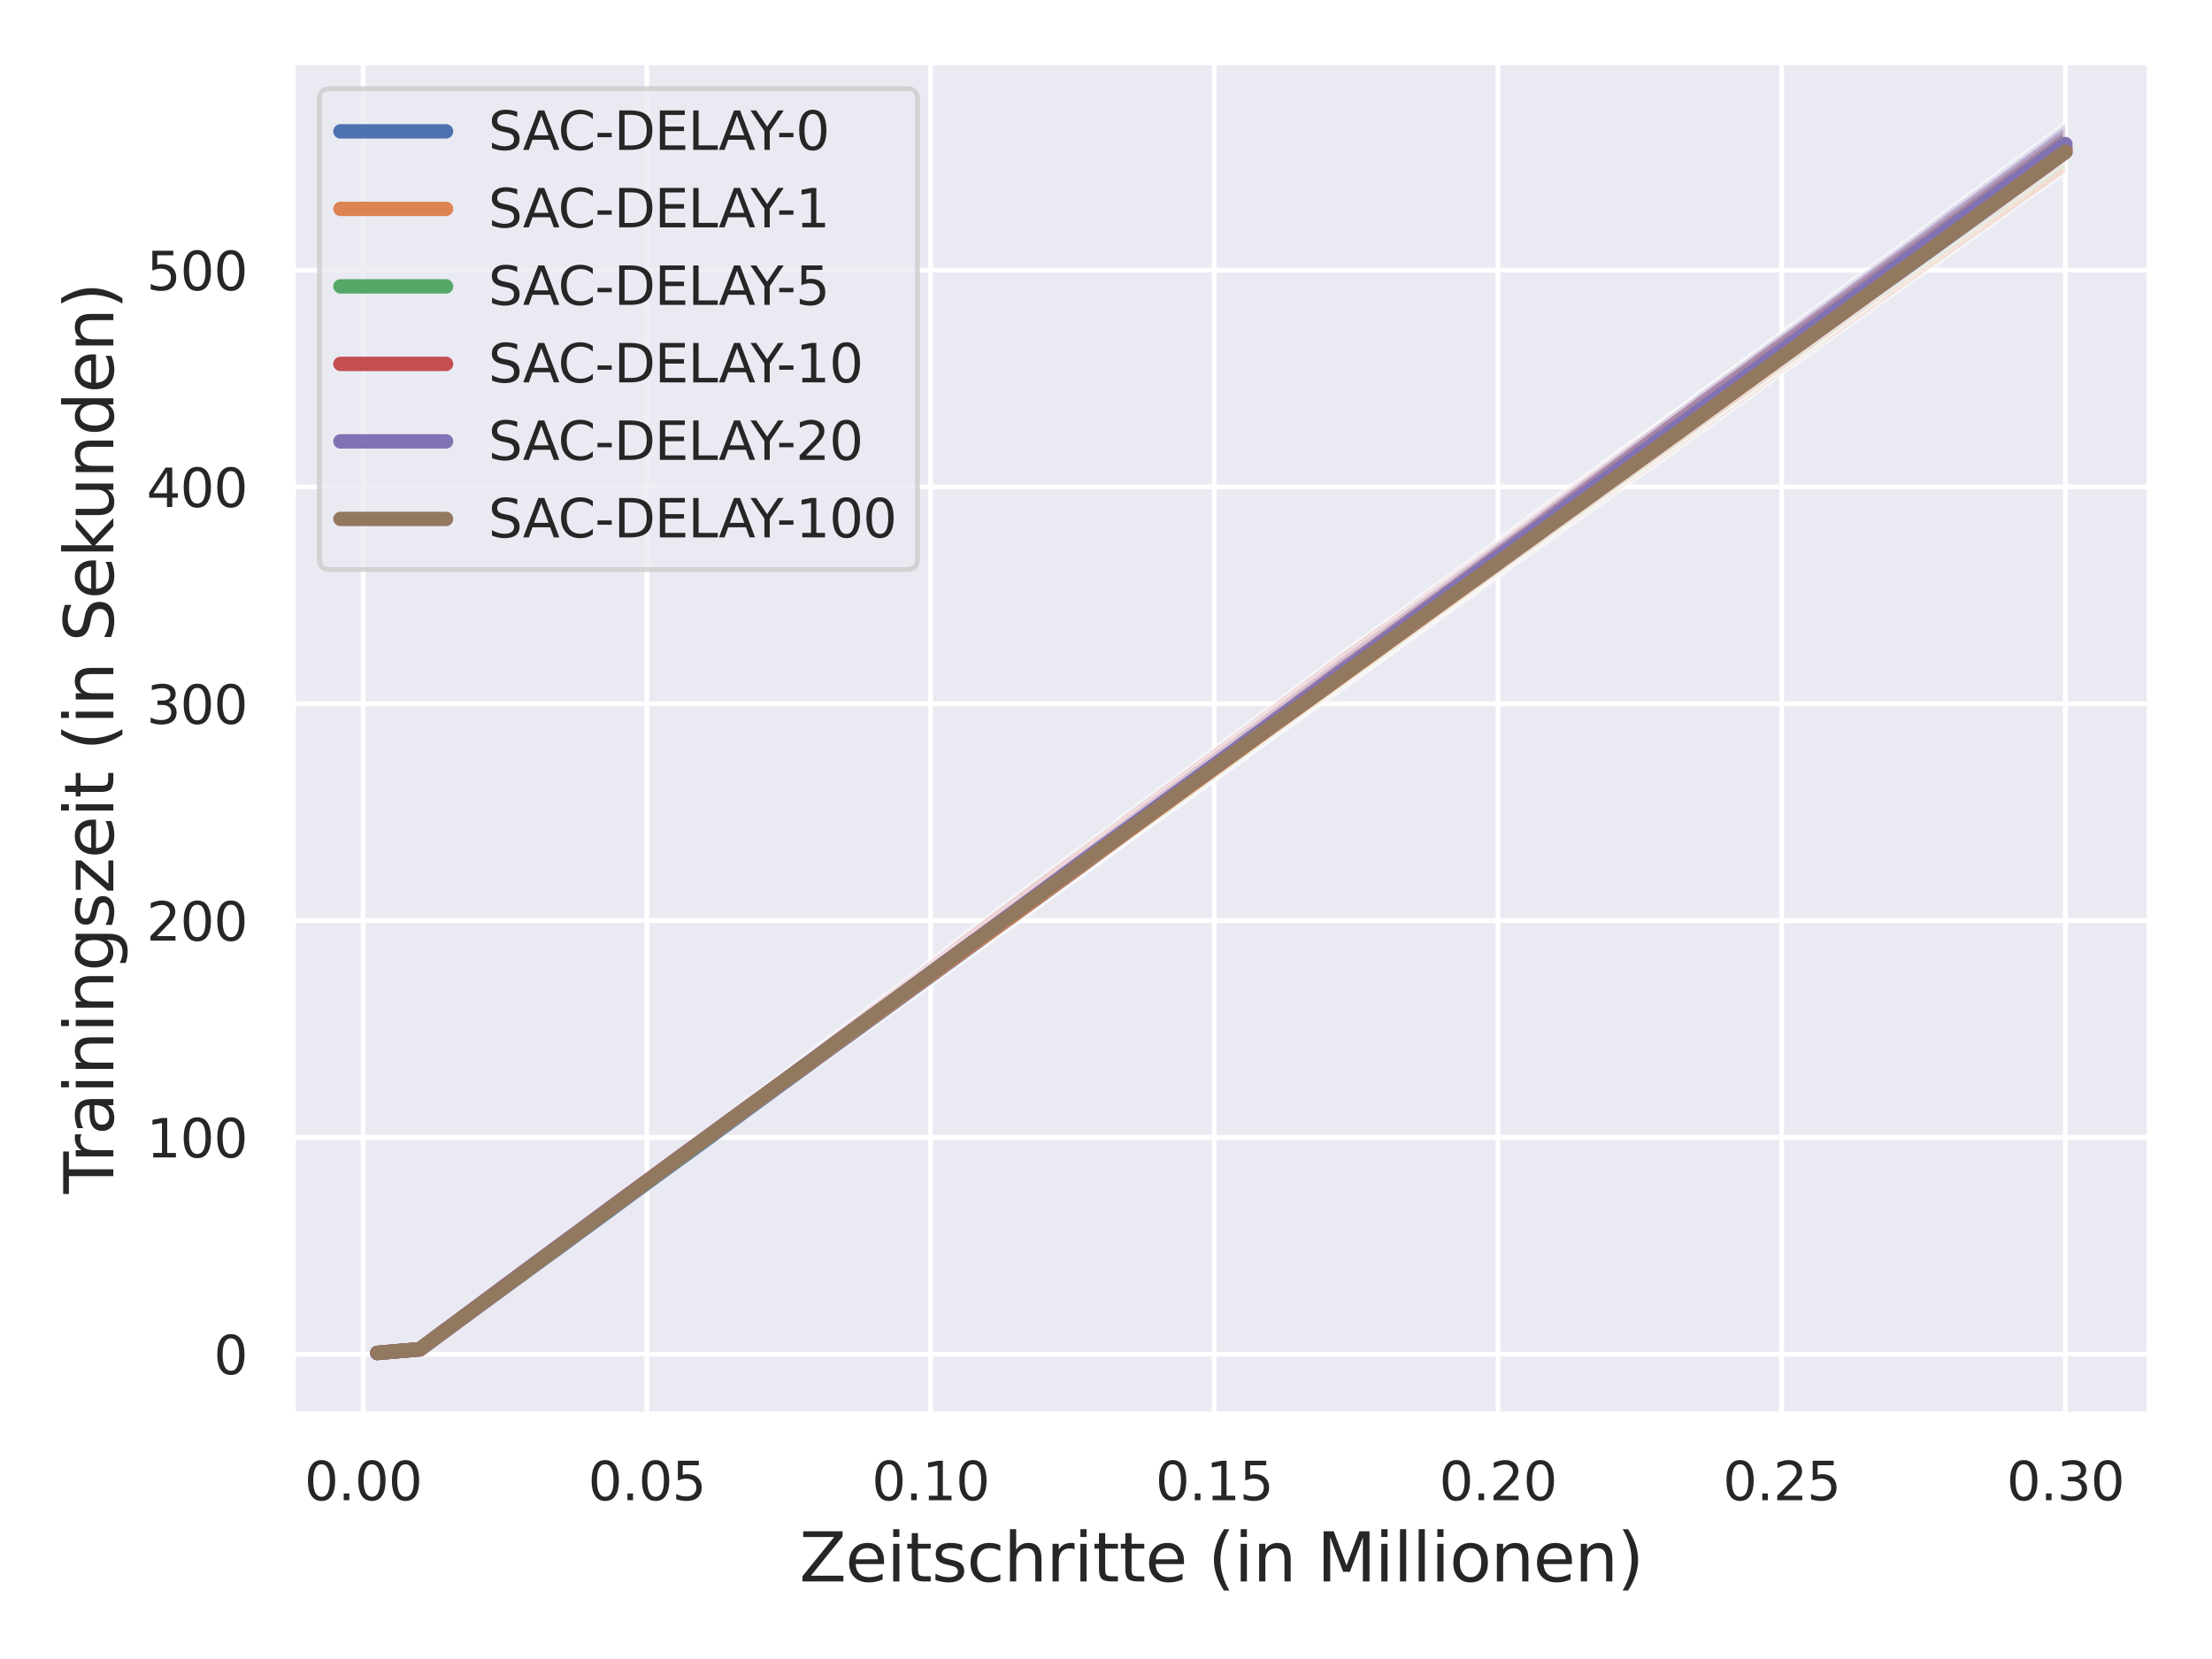 <?xml version="1.0" encoding="utf-8" standalone="no"?>
<!DOCTYPE svg PUBLIC "-//W3C//DTD SVG 1.1//EN"
  "http://www.w3.org/Graphics/SVG/1.1/DTD/svg11.dtd">
<svg xmlns:xlink="http://www.w3.org/1999/xlink" width="460.8pt" height="345.6pt" viewBox="0 0 460.8 345.6" xmlns="http://www.w3.org/2000/svg" version="1.1">
 <defs>
  <style type="text/css">*{stroke-linejoin: round; stroke-linecap: butt}</style>
 </defs>
 <g id="figure_1">
  <g id="patch_1">
   <path d="M 0 345.6 
L 460.8 345.6 
L 460.8 0 
L 0 0 
z
" style="fill: #ffffff"/>
  </g>
  <g id="axes_1">
   <g id="patch_2">
    <path d="M 61.02 294.66 
L 447.84 294.66 
L 447.84 12.96 
L 61.02 12.96 
z
" style="fill: #eaeaf2"/>
   </g>
   <g id="matplotlib.axis_1">
    <g id="xtick_1">
     <g id="line2d_1">
      <path d="M 75.648 294.66 
L 75.648 12.96 
" clip-path="url(#p84770b45fa)" style="fill: none; stroke: #ffffff; stroke-linecap: round"/>
     </g>
     <g id="text_1">
      <!-- 0.00 -->
      <g style="fill: #262626" transform="translate(63.402 312.518)scale(0.11 -0.11)">
       <defs>
        <path id="DejaVuSans-30" d="M 2034 4250 
Q 1547 4250 1301 3770 
Q 1056 3291 1056 2328 
Q 1056 1369 1301 889 
Q 1547 409 2034 409 
Q 2525 409 2770 889 
Q 3016 1369 3016 2328 
Q 3016 3291 2770 3770 
Q 2525 4250 2034 4250 
z
M 2034 4750 
Q 2819 4750 3233 4129 
Q 3647 3509 3647 2328 
Q 3647 1150 3233 529 
Q 2819 -91 2034 -91 
Q 1250 -91 836 529 
Q 422 1150 422 2328 
Q 422 3509 836 4129 
Q 1250 4750 2034 4750 
z
" transform="scale(0.016)"/>
        <path id="DejaVuSans-2e" d="M 684 794 
L 1344 794 
L 1344 0 
L 684 0 
L 684 794 
z
" transform="scale(0.016)"/>
       </defs>
       <use xlink:href="#DejaVuSans-30"/>
       <use xlink:href="#DejaVuSans-2e" x="63.623"/>
       <use xlink:href="#DejaVuSans-30" x="95.41"/>
       <use xlink:href="#DejaVuSans-30" x="159.033"/>
      </g>
     </g>
    </g>
    <g id="xtick_2">
     <g id="line2d_2">
      <path d="M 134.749 294.66 
L 134.749 12.96 
" clip-path="url(#p84770b45fa)" style="fill: none; stroke: #ffffff; stroke-linecap: round"/>
     </g>
     <g id="text_2">
      <!-- 0.05 -->
      <g style="fill: #262626" transform="translate(122.503 312.518)scale(0.11 -0.11)">
       <defs>
        <path id="DejaVuSans-35" d="M 691 4666 
L 3169 4666 
L 3169 4134 
L 1269 4134 
L 1269 2991 
Q 1406 3038 1543 3061 
Q 1681 3084 1819 3084 
Q 2600 3084 3056 2656 
Q 3513 2228 3513 1497 
Q 3513 744 3044 326 
Q 2575 -91 1722 -91 
Q 1428 -91 1123 -41 
Q 819 9 494 109 
L 494 744 
Q 775 591 1075 516 
Q 1375 441 1709 441 
Q 2250 441 2565 725 
Q 2881 1009 2881 1497 
Q 2881 1984 2565 2268 
Q 2250 2553 1709 2553 
Q 1456 2553 1204 2497 
Q 953 2441 691 2322 
L 691 4666 
z
" transform="scale(0.016)"/>
       </defs>
       <use xlink:href="#DejaVuSans-30"/>
       <use xlink:href="#DejaVuSans-2e" x="63.623"/>
       <use xlink:href="#DejaVuSans-30" x="95.41"/>
       <use xlink:href="#DejaVuSans-35" x="159.033"/>
      </g>
     </g>
    </g>
    <g id="xtick_3">
     <g id="line2d_3">
      <path d="M 193.851 294.66 
L 193.851 12.96 
" clip-path="url(#p84770b45fa)" style="fill: none; stroke: #ffffff; stroke-linecap: round"/>
     </g>
     <g id="text_3">
      <!-- 0.10 -->
      <g style="fill: #262626" transform="translate(181.605 312.518)scale(0.11 -0.11)">
       <defs>
        <path id="DejaVuSans-31" d="M 794 531 
L 1825 531 
L 1825 4091 
L 703 3866 
L 703 4441 
L 1819 4666 
L 2450 4666 
L 2450 531 
L 3481 531 
L 3481 0 
L 794 0 
L 794 531 
z
" transform="scale(0.016)"/>
       </defs>
       <use xlink:href="#DejaVuSans-30"/>
       <use xlink:href="#DejaVuSans-2e" x="63.623"/>
       <use xlink:href="#DejaVuSans-31" x="95.41"/>
       <use xlink:href="#DejaVuSans-30" x="159.033"/>
      </g>
     </g>
    </g>
    <g id="xtick_4">
     <g id="line2d_4">
      <path d="M 252.952 294.66 
L 252.952 12.96 
" clip-path="url(#p84770b45fa)" style="fill: none; stroke: #ffffff; stroke-linecap: round"/>
     </g>
     <g id="text_4">
      <!-- 0.15 -->
      <g style="fill: #262626" transform="translate(240.706 312.518)scale(0.11 -0.11)">
       <use xlink:href="#DejaVuSans-30"/>
       <use xlink:href="#DejaVuSans-2e" x="63.623"/>
       <use xlink:href="#DejaVuSans-31" x="95.41"/>
       <use xlink:href="#DejaVuSans-35" x="159.033"/>
      </g>
     </g>
    </g>
    <g id="xtick_5">
     <g id="line2d_5">
      <path d="M 312.054 294.66 
L 312.054 12.96 
" clip-path="url(#p84770b45fa)" style="fill: none; stroke: #ffffff; stroke-linecap: round"/>
     </g>
     <g id="text_5">
      <!-- 0.20 -->
      <g style="fill: #262626" transform="translate(299.808 312.518)scale(0.11 -0.11)">
       <defs>
        <path id="DejaVuSans-32" d="M 1228 531 
L 3431 531 
L 3431 0 
L 469 0 
L 469 531 
Q 828 903 1448 1529 
Q 2069 2156 2228 2338 
Q 2531 2678 2651 2914 
Q 2772 3150 2772 3378 
Q 2772 3750 2511 3984 
Q 2250 4219 1831 4219 
Q 1534 4219 1204 4116 
Q 875 4013 500 3803 
L 500 4441 
Q 881 4594 1212 4672 
Q 1544 4750 1819 4750 
Q 2544 4750 2975 4387 
Q 3406 4025 3406 3419 
Q 3406 3131 3298 2873 
Q 3191 2616 2906 2266 
Q 2828 2175 2409 1742 
Q 1991 1309 1228 531 
z
" transform="scale(0.016)"/>
       </defs>
       <use xlink:href="#DejaVuSans-30"/>
       <use xlink:href="#DejaVuSans-2e" x="63.623"/>
       <use xlink:href="#DejaVuSans-32" x="95.41"/>
       <use xlink:href="#DejaVuSans-30" x="159.033"/>
      </g>
     </g>
    </g>
    <g id="xtick_6">
     <g id="line2d_6">
      <path d="M 371.156 294.66 
L 371.156 12.96 
" clip-path="url(#p84770b45fa)" style="fill: none; stroke: #ffffff; stroke-linecap: round"/>
     </g>
     <g id="text_6">
      <!-- 0.25 -->
      <g style="fill: #262626" transform="translate(358.91 312.518)scale(0.11 -0.11)">
       <use xlink:href="#DejaVuSans-30"/>
       <use xlink:href="#DejaVuSans-2e" x="63.623"/>
       <use xlink:href="#DejaVuSans-32" x="95.41"/>
       <use xlink:href="#DejaVuSans-35" x="159.033"/>
      </g>
     </g>
    </g>
    <g id="xtick_7">
     <g id="line2d_7">
      <path d="M 430.257 294.66 
L 430.257 12.96 
" clip-path="url(#p84770b45fa)" style="fill: none; stroke: #ffffff; stroke-linecap: round"/>
     </g>
     <g id="text_7">
      <!-- 0.30 -->
      <g style="fill: #262626" transform="translate(418.011 312.518)scale(0.11 -0.11)">
       <defs>
        <path id="DejaVuSans-33" d="M 2597 2516 
Q 3050 2419 3304 2112 
Q 3559 1806 3559 1356 
Q 3559 666 3084 287 
Q 2609 -91 1734 -91 
Q 1441 -91 1130 -33 
Q 819 25 488 141 
L 488 750 
Q 750 597 1062 519 
Q 1375 441 1716 441 
Q 2309 441 2620 675 
Q 2931 909 2931 1356 
Q 2931 1769 2642 2001 
Q 2353 2234 1838 2234 
L 1294 2234 
L 1294 2753 
L 1863 2753 
Q 2328 2753 2575 2939 
Q 2822 3125 2822 3475 
Q 2822 3834 2567 4026 
Q 2313 4219 1838 4219 
Q 1578 4219 1281 4162 
Q 984 4106 628 3988 
L 628 4550 
Q 988 4650 1302 4700 
Q 1616 4750 1894 4750 
Q 2613 4750 3031 4423 
Q 3450 4097 3450 3541 
Q 3450 3153 3228 2886 
Q 3006 2619 2597 2516 
z
" transform="scale(0.016)"/>
       </defs>
       <use xlink:href="#DejaVuSans-30"/>
       <use xlink:href="#DejaVuSans-2e" x="63.623"/>
       <use xlink:href="#DejaVuSans-33" x="95.41"/>
       <use xlink:href="#DejaVuSans-30" x="159.033"/>
      </g>
     </g>
    </g>
    <g id="text_8">
     <!-- Zeitschritte (in Millionen) -->
     <g style="fill: #262626" transform="translate(166.515 329.444)scale(0.14 -0.14)">
      <defs>
       <path id="DejaVuSans-5a" d="M 359 4666 
L 4025 4666 
L 4025 4184 
L 1075 531 
L 4097 531 
L 4097 0 
L 288 0 
L 288 481 
L 3238 4134 
L 359 4134 
L 359 4666 
z
" transform="scale(0.016)"/>
       <path id="DejaVuSans-65" d="M 3597 1894 
L 3597 1613 
L 953 1613 
Q 991 1019 1311 708 
Q 1631 397 2203 397 
Q 2534 397 2845 478 
Q 3156 559 3463 722 
L 3463 178 
Q 3153 47 2828 -22 
Q 2503 -91 2169 -91 
Q 1331 -91 842 396 
Q 353 884 353 1716 
Q 353 2575 817 3079 
Q 1281 3584 2069 3584 
Q 2775 3584 3186 3129 
Q 3597 2675 3597 1894 
z
M 3022 2063 
Q 3016 2534 2758 2815 
Q 2500 3097 2075 3097 
Q 1594 3097 1305 2825 
Q 1016 2553 972 2059 
L 3022 2063 
z
" transform="scale(0.016)"/>
       <path id="DejaVuSans-69" d="M 603 3500 
L 1178 3500 
L 1178 0 
L 603 0 
L 603 3500 
z
M 603 4863 
L 1178 4863 
L 1178 4134 
L 603 4134 
L 603 4863 
z
" transform="scale(0.016)"/>
       <path id="DejaVuSans-74" d="M 1172 4494 
L 1172 3500 
L 2356 3500 
L 2356 3053 
L 1172 3053 
L 1172 1153 
Q 1172 725 1289 603 
Q 1406 481 1766 481 
L 2356 481 
L 2356 0 
L 1766 0 
Q 1100 0 847 248 
Q 594 497 594 1153 
L 594 3053 
L 172 3053 
L 172 3500 
L 594 3500 
L 594 4494 
L 1172 4494 
z
" transform="scale(0.016)"/>
       <path id="DejaVuSans-73" d="M 2834 3397 
L 2834 2853 
Q 2591 2978 2328 3040 
Q 2066 3103 1784 3103 
Q 1356 3103 1142 2972 
Q 928 2841 928 2578 
Q 928 2378 1081 2264 
Q 1234 2150 1697 2047 
L 1894 2003 
Q 2506 1872 2764 1633 
Q 3022 1394 3022 966 
Q 3022 478 2636 193 
Q 2250 -91 1575 -91 
Q 1294 -91 989 -36 
Q 684 19 347 128 
L 347 722 
Q 666 556 975 473 
Q 1284 391 1588 391 
Q 1994 391 2212 530 
Q 2431 669 2431 922 
Q 2431 1156 2273 1281 
Q 2116 1406 1581 1522 
L 1381 1569 
Q 847 1681 609 1914 
Q 372 2147 372 2553 
Q 372 3047 722 3315 
Q 1072 3584 1716 3584 
Q 2034 3584 2315 3537 
Q 2597 3491 2834 3397 
z
" transform="scale(0.016)"/>
       <path id="DejaVuSans-63" d="M 3122 3366 
L 3122 2828 
Q 2878 2963 2633 3030 
Q 2388 3097 2138 3097 
Q 1578 3097 1268 2742 
Q 959 2388 959 1747 
Q 959 1106 1268 751 
Q 1578 397 2138 397 
Q 2388 397 2633 464 
Q 2878 531 3122 666 
L 3122 134 
Q 2881 22 2623 -34 
Q 2366 -91 2075 -91 
Q 1284 -91 818 406 
Q 353 903 353 1747 
Q 353 2603 823 3093 
Q 1294 3584 2113 3584 
Q 2378 3584 2631 3529 
Q 2884 3475 3122 3366 
z
" transform="scale(0.016)"/>
       <path id="DejaVuSans-68" d="M 3513 2113 
L 3513 0 
L 2938 0 
L 2938 2094 
Q 2938 2591 2744 2837 
Q 2550 3084 2163 3084 
Q 1697 3084 1428 2787 
Q 1159 2491 1159 1978 
L 1159 0 
L 581 0 
L 581 4863 
L 1159 4863 
L 1159 2956 
Q 1366 3272 1645 3428 
Q 1925 3584 2291 3584 
Q 2894 3584 3203 3211 
Q 3513 2838 3513 2113 
z
" transform="scale(0.016)"/>
       <path id="DejaVuSans-72" d="M 2631 2963 
Q 2534 3019 2420 3045 
Q 2306 3072 2169 3072 
Q 1681 3072 1420 2755 
Q 1159 2438 1159 1844 
L 1159 0 
L 581 0 
L 581 3500 
L 1159 3500 
L 1159 2956 
Q 1341 3275 1631 3429 
Q 1922 3584 2338 3584 
Q 2397 3584 2469 3576 
Q 2541 3569 2628 3553 
L 2631 2963 
z
" transform="scale(0.016)"/>
       <path id="DejaVuSans-20" transform="scale(0.016)"/>
       <path id="DejaVuSans-28" d="M 1984 4856 
Q 1566 4138 1362 3434 
Q 1159 2731 1159 2009 
Q 1159 1288 1364 580 
Q 1569 -128 1984 -844 
L 1484 -844 
Q 1016 -109 783 600 
Q 550 1309 550 2009 
Q 550 2706 781 3412 
Q 1013 4119 1484 4856 
L 1984 4856 
z
" transform="scale(0.016)"/>
       <path id="DejaVuSans-6e" d="M 3513 2113 
L 3513 0 
L 2938 0 
L 2938 2094 
Q 2938 2591 2744 2837 
Q 2550 3084 2163 3084 
Q 1697 3084 1428 2787 
Q 1159 2491 1159 1978 
L 1159 0 
L 581 0 
L 581 3500 
L 1159 3500 
L 1159 2956 
Q 1366 3272 1645 3428 
Q 1925 3584 2291 3584 
Q 2894 3584 3203 3211 
Q 3513 2838 3513 2113 
z
" transform="scale(0.016)"/>
       <path id="DejaVuSans-4d" d="M 628 4666 
L 1569 4666 
L 2759 1491 
L 3956 4666 
L 4897 4666 
L 4897 0 
L 4281 0 
L 4281 4097 
L 3078 897 
L 2444 897 
L 1241 4097 
L 1241 0 
L 628 0 
L 628 4666 
z
" transform="scale(0.016)"/>
       <path id="DejaVuSans-6c" d="M 603 4863 
L 1178 4863 
L 1178 0 
L 603 0 
L 603 4863 
z
" transform="scale(0.016)"/>
       <path id="DejaVuSans-6f" d="M 1959 3097 
Q 1497 3097 1228 2736 
Q 959 2375 959 1747 
Q 959 1119 1226 758 
Q 1494 397 1959 397 
Q 2419 397 2687 759 
Q 2956 1122 2956 1747 
Q 2956 2369 2687 2733 
Q 2419 3097 1959 3097 
z
M 1959 3584 
Q 2709 3584 3137 3096 
Q 3566 2609 3566 1747 
Q 3566 888 3137 398 
Q 2709 -91 1959 -91 
Q 1206 -91 779 398 
Q 353 888 353 1747 
Q 353 2609 779 3096 
Q 1206 3584 1959 3584 
z
" transform="scale(0.016)"/>
       <path id="DejaVuSans-29" d="M 513 4856 
L 1013 4856 
Q 1481 4119 1714 3412 
Q 1947 2706 1947 2009 
Q 1947 1309 1714 600 
Q 1481 -109 1013 -844 
L 513 -844 
Q 928 -128 1133 580 
Q 1338 1288 1338 2009 
Q 1338 2731 1133 3434 
Q 928 4138 513 4856 
z
" transform="scale(0.016)"/>
      </defs>
      <use xlink:href="#DejaVuSans-5a"/>
      <use xlink:href="#DejaVuSans-65" x="68.506"/>
      <use xlink:href="#DejaVuSans-69" x="130.029"/>
      <use xlink:href="#DejaVuSans-74" x="157.812"/>
      <use xlink:href="#DejaVuSans-73" x="197.021"/>
      <use xlink:href="#DejaVuSans-63" x="249.121"/>
      <use xlink:href="#DejaVuSans-68" x="304.102"/>
      <use xlink:href="#DejaVuSans-72" x="367.48"/>
      <use xlink:href="#DejaVuSans-69" x="408.594"/>
      <use xlink:href="#DejaVuSans-74" x="436.377"/>
      <use xlink:href="#DejaVuSans-74" x="475.586"/>
      <use xlink:href="#DejaVuSans-65" x="514.795"/>
      <use xlink:href="#DejaVuSans-20" x="576.318"/>
      <use xlink:href="#DejaVuSans-28" x="608.105"/>
      <use xlink:href="#DejaVuSans-69" x="647.119"/>
      <use xlink:href="#DejaVuSans-6e" x="674.902"/>
      <use xlink:href="#DejaVuSans-20" x="738.281"/>
      <use xlink:href="#DejaVuSans-4d" x="770.068"/>
      <use xlink:href="#DejaVuSans-69" x="856.348"/>
      <use xlink:href="#DejaVuSans-6c" x="884.131"/>
      <use xlink:href="#DejaVuSans-6c" x="911.914"/>
      <use xlink:href="#DejaVuSans-69" x="939.697"/>
      <use xlink:href="#DejaVuSans-6f" x="967.48"/>
      <use xlink:href="#DejaVuSans-6e" x="1028.662"/>
      <use xlink:href="#DejaVuSans-65" x="1092.041"/>
      <use xlink:href="#DejaVuSans-6e" x="1153.564"/>
      <use xlink:href="#DejaVuSans-29" x="1216.943"/>
     </g>
    </g>
   </g>
   <g id="matplotlib.axis_2">
    <g id="ytick_1">
     <g id="line2d_8">
      <path d="M 61.02 282.098 
L 447.84 282.098 
" clip-path="url(#p84770b45fa)" style="fill: none; stroke: #ffffff; stroke-linecap: round"/>
     </g>
     <g id="text_9">
      <!-- 0 -->
      <g style="fill: #262626" transform="translate(44.521 286.277)scale(0.11 -0.11)">
       <use xlink:href="#DejaVuSans-30"/>
      </g>
     </g>
    </g>
    <g id="ytick_2">
     <g id="line2d_9">
      <path d="M 61.02 236.933 
L 447.84 236.933 
" clip-path="url(#p84770b45fa)" style="fill: none; stroke: #ffffff; stroke-linecap: round"/>
     </g>
     <g id="text_10">
      <!-- 100 -->
      <g style="fill: #262626" transform="translate(30.524 241.112)scale(0.11 -0.11)">
       <use xlink:href="#DejaVuSans-31"/>
       <use xlink:href="#DejaVuSans-30" x="63.623"/>
       <use xlink:href="#DejaVuSans-30" x="127.246"/>
      </g>
     </g>
    </g>
    <g id="ytick_3">
     <g id="line2d_10">
      <path d="M 61.02 191.768 
L 447.84 191.768 
" clip-path="url(#p84770b45fa)" style="fill: none; stroke: #ffffff; stroke-linecap: round"/>
     </g>
     <g id="text_11">
      <!-- 200 -->
      <g style="fill: #262626" transform="translate(30.524 195.947)scale(0.11 -0.11)">
       <use xlink:href="#DejaVuSans-32"/>
       <use xlink:href="#DejaVuSans-30" x="63.623"/>
       <use xlink:href="#DejaVuSans-30" x="127.246"/>
      </g>
     </g>
    </g>
    <g id="ytick_4">
     <g id="line2d_11">
      <path d="M 61.02 146.603 
L 447.84 146.603 
" clip-path="url(#p84770b45fa)" style="fill: none; stroke: #ffffff; stroke-linecap: round"/>
     </g>
     <g id="text_12">
      <!-- 300 -->
      <g style="fill: #262626" transform="translate(30.524 150.782)scale(0.11 -0.11)">
       <use xlink:href="#DejaVuSans-33"/>
       <use xlink:href="#DejaVuSans-30" x="63.623"/>
       <use xlink:href="#DejaVuSans-30" x="127.246"/>
      </g>
     </g>
    </g>
    <g id="ytick_5">
     <g id="line2d_12">
      <path d="M 61.02 101.438 
L 447.84 101.438 
" clip-path="url(#p84770b45fa)" style="fill: none; stroke: #ffffff; stroke-linecap: round"/>
     </g>
     <g id="text_13">
      <!-- 400 -->
      <g style="fill: #262626" transform="translate(30.524 105.617)scale(0.11 -0.11)">
       <defs>
        <path id="DejaVuSans-34" d="M 2419 4116 
L 825 1625 
L 2419 1625 
L 2419 4116 
z
M 2253 4666 
L 3047 4666 
L 3047 1625 
L 3713 1625 
L 3713 1100 
L 3047 1100 
L 3047 0 
L 2419 0 
L 2419 1100 
L 313 1100 
L 313 1709 
L 2253 4666 
z
" transform="scale(0.016)"/>
       </defs>
       <use xlink:href="#DejaVuSans-34"/>
       <use xlink:href="#DejaVuSans-30" x="63.623"/>
       <use xlink:href="#DejaVuSans-30" x="127.246"/>
      </g>
     </g>
    </g>
    <g id="ytick_6">
     <g id="line2d_13">
      <path d="M 61.02 56.273 
L 447.84 56.273 
" clip-path="url(#p84770b45fa)" style="fill: none; stroke: #ffffff; stroke-linecap: round"/>
     </g>
     <g id="text_14">
      <!-- 500 -->
      <g style="fill: #262626" transform="translate(30.524 60.452)scale(0.11 -0.11)">
       <use xlink:href="#DejaVuSans-35"/>
       <use xlink:href="#DejaVuSans-30" x="63.623"/>
       <use xlink:href="#DejaVuSans-30" x="127.246"/>
      </g>
     </g>
    </g>
    <g id="text_15">
     <!-- Trainingszeit (in Sekunden) -->
     <g style="fill: #262626" transform="translate(23.612 248.681)rotate(-90)scale(0.14 -0.14)">
      <defs>
       <path id="DejaVuSans-54" d="M -19 4666 
L 3928 4666 
L 3928 4134 
L 2272 4134 
L 2272 0 
L 1638 0 
L 1638 4134 
L -19 4134 
L -19 4666 
z
" transform="scale(0.016)"/>
       <path id="DejaVuSans-61" d="M 2194 1759 
Q 1497 1759 1228 1600 
Q 959 1441 959 1056 
Q 959 750 1161 570 
Q 1363 391 1709 391 
Q 2188 391 2477 730 
Q 2766 1069 2766 1631 
L 2766 1759 
L 2194 1759 
z
M 3341 1997 
L 3341 0 
L 2766 0 
L 2766 531 
Q 2569 213 2275 61 
Q 1981 -91 1556 -91 
Q 1019 -91 701 211 
Q 384 513 384 1019 
Q 384 1609 779 1909 
Q 1175 2209 1959 2209 
L 2766 2209 
L 2766 2266 
Q 2766 2663 2505 2880 
Q 2244 3097 1772 3097 
Q 1472 3097 1187 3025 
Q 903 2953 641 2809 
L 641 3341 
Q 956 3463 1253 3523 
Q 1550 3584 1831 3584 
Q 2591 3584 2966 3190 
Q 3341 2797 3341 1997 
z
" transform="scale(0.016)"/>
       <path id="DejaVuSans-67" d="M 2906 1791 
Q 2906 2416 2648 2759 
Q 2391 3103 1925 3103 
Q 1463 3103 1205 2759 
Q 947 2416 947 1791 
Q 947 1169 1205 825 
Q 1463 481 1925 481 
Q 2391 481 2648 825 
Q 2906 1169 2906 1791 
z
M 3481 434 
Q 3481 -459 3084 -895 
Q 2688 -1331 1869 -1331 
Q 1566 -1331 1297 -1286 
Q 1028 -1241 775 -1147 
L 775 -588 
Q 1028 -725 1275 -790 
Q 1522 -856 1778 -856 
Q 2344 -856 2625 -561 
Q 2906 -266 2906 331 
L 2906 616 
Q 2728 306 2450 153 
Q 2172 0 1784 0 
Q 1141 0 747 490 
Q 353 981 353 1791 
Q 353 2603 747 3093 
Q 1141 3584 1784 3584 
Q 2172 3584 2450 3431 
Q 2728 3278 2906 2969 
L 2906 3500 
L 3481 3500 
L 3481 434 
z
" transform="scale(0.016)"/>
       <path id="DejaVuSans-7a" d="M 353 3500 
L 3084 3500 
L 3084 2975 
L 922 459 
L 3084 459 
L 3084 0 
L 275 0 
L 275 525 
L 2438 3041 
L 353 3041 
L 353 3500 
z
" transform="scale(0.016)"/>
       <path id="DejaVuSans-53" d="M 3425 4513 
L 3425 3897 
Q 3066 4069 2747 4153 
Q 2428 4238 2131 4238 
Q 1616 4238 1336 4038 
Q 1056 3838 1056 3469 
Q 1056 3159 1242 3001 
Q 1428 2844 1947 2747 
L 2328 2669 
Q 3034 2534 3370 2195 
Q 3706 1856 3706 1288 
Q 3706 609 3251 259 
Q 2797 -91 1919 -91 
Q 1588 -91 1214 -16 
Q 841 59 441 206 
L 441 856 
Q 825 641 1194 531 
Q 1563 422 1919 422 
Q 2459 422 2753 634 
Q 3047 847 3047 1241 
Q 3047 1584 2836 1778 
Q 2625 1972 2144 2069 
L 1759 2144 
Q 1053 2284 737 2584 
Q 422 2884 422 3419 
Q 422 4038 858 4394 
Q 1294 4750 2059 4750 
Q 2388 4750 2728 4690 
Q 3069 4631 3425 4513 
z
" transform="scale(0.016)"/>
       <path id="DejaVuSans-6b" d="M 581 4863 
L 1159 4863 
L 1159 1991 
L 2875 3500 
L 3609 3500 
L 1753 1863 
L 3688 0 
L 2938 0 
L 1159 1709 
L 1159 0 
L 581 0 
L 581 4863 
z
" transform="scale(0.016)"/>
       <path id="DejaVuSans-75" d="M 544 1381 
L 544 3500 
L 1119 3500 
L 1119 1403 
Q 1119 906 1312 657 
Q 1506 409 1894 409 
Q 2359 409 2629 706 
Q 2900 1003 2900 1516 
L 2900 3500 
L 3475 3500 
L 3475 0 
L 2900 0 
L 2900 538 
Q 2691 219 2414 64 
Q 2138 -91 1772 -91 
Q 1169 -91 856 284 
Q 544 659 544 1381 
z
M 1991 3584 
L 1991 3584 
z
" transform="scale(0.016)"/>
       <path id="DejaVuSans-64" d="M 2906 2969 
L 2906 4863 
L 3481 4863 
L 3481 0 
L 2906 0 
L 2906 525 
Q 2725 213 2448 61 
Q 2172 -91 1784 -91 
Q 1150 -91 751 415 
Q 353 922 353 1747 
Q 353 2572 751 3078 
Q 1150 3584 1784 3584 
Q 2172 3584 2448 3432 
Q 2725 3281 2906 2969 
z
M 947 1747 
Q 947 1113 1208 752 
Q 1469 391 1925 391 
Q 2381 391 2643 752 
Q 2906 1113 2906 1747 
Q 2906 2381 2643 2742 
Q 2381 3103 1925 3103 
Q 1469 3103 1208 2742 
Q 947 2381 947 1747 
z
" transform="scale(0.016)"/>
      </defs>
      <use xlink:href="#DejaVuSans-54"/>
      <use xlink:href="#DejaVuSans-72" x="46.334"/>
      <use xlink:href="#DejaVuSans-61" x="87.447"/>
      <use xlink:href="#DejaVuSans-69" x="148.727"/>
      <use xlink:href="#DejaVuSans-6e" x="176.51"/>
      <use xlink:href="#DejaVuSans-69" x="239.889"/>
      <use xlink:href="#DejaVuSans-6e" x="267.672"/>
      <use xlink:href="#DejaVuSans-67" x="331.051"/>
      <use xlink:href="#DejaVuSans-73" x="394.527"/>
      <use xlink:href="#DejaVuSans-7a" x="446.627"/>
      <use xlink:href="#DejaVuSans-65" x="499.117"/>
      <use xlink:href="#DejaVuSans-69" x="560.641"/>
      <use xlink:href="#DejaVuSans-74" x="588.424"/>
      <use xlink:href="#DejaVuSans-20" x="627.633"/>
      <use xlink:href="#DejaVuSans-28" x="659.42"/>
      <use xlink:href="#DejaVuSans-69" x="698.434"/>
      <use xlink:href="#DejaVuSans-6e" x="726.217"/>
      <use xlink:href="#DejaVuSans-20" x="789.596"/>
      <use xlink:href="#DejaVuSans-53" x="821.383"/>
      <use xlink:href="#DejaVuSans-65" x="884.859"/>
      <use xlink:href="#DejaVuSans-6b" x="946.383"/>
      <use xlink:href="#DejaVuSans-75" x="1001.168"/>
      <use xlink:href="#DejaVuSans-6e" x="1064.547"/>
      <use xlink:href="#DejaVuSans-64" x="1127.926"/>
      <use xlink:href="#DejaVuSans-65" x="1191.402"/>
      <use xlink:href="#DejaVuSans-6e" x="1252.926"/>
      <use xlink:href="#DejaVuSans-29" x="1316.305"/>
     </g>
    </g>
   </g>
   <g id="PolyCollection_1">
    <defs>
     <path id="m03e141743c" d="M 78.603 -63.745 
L 78.603 -63.768 
L 81.558 -64.026 
L 84.513 -64.283 
L 87.468 -64.544 
L 90.423 -66.748 
L 93.378 -68.909 
L 96.333 -71.079 
L 99.288 -73.353 
L 102.243 -75.523 
L 105.198 -77.693 
L 108.154 -79.868 
L 111.109 -82.066 
L 114.064 -84.223 
L 117.019 -86.375 
L 119.974 -88.564 
L 122.929 -90.775 
L 125.884 -92.945 
L 128.839 -95.148 
L 131.794 -97.321 
L 134.749 -99.495 
L 137.704 -101.743 
L 140.659 -103.932 
L 143.614 -106.107 
L 146.57 -108.263 
L 149.525 -110.414 
L 152.48 -112.608 
L 155.435 -114.708 
L 158.39 -116.929 
L 161.345 -119.105 
L 164.3 -121.292 
L 167.255 -123.435 
L 170.21 -125.626 
L 173.165 -127.817 
L 176.12 -129.981 
L 179.075 -132.152 
L 182.031 -134.299 
L 184.986 -136.486 
L 187.941 -138.631 
L 190.896 -140.814 
L 193.851 -142.943 
L 196.806 -145.14 
L 199.761 -147.35 
L 202.716 -149.602 
L 205.671 -151.758 
L 208.626 -153.937 
L 211.581 -156.095 
L 214.536 -158.261 
L 217.491 -160.466 
L 220.447 -162.669 
L 223.402 -164.795 
L 226.357 -167.026 
L 229.312 -169.255 
L 232.267 -171.433 
L 235.222 -173.643 
L 238.177 -175.81 
L 241.132 -177.954 
L 244.087 -180.138 
L 247.042 -182.272 
L 249.997 -184.47 
L 252.952 -186.612 
L 255.908 -188.784 
L 258.863 -190.963 
L 261.818 -193.138 
L 264.773 -195.291 
L 267.728 -197.42 
L 270.683 -199.584 
L 273.638 -201.763 
L 276.593 -203.879 
L 279.548 -205.984 
L 282.503 -208.102 
L 285.458 -210.279 
L 288.413 -212.382 
L 291.369 -214.555 
L 294.324 -216.679 
L 297.279 -218.806 
L 300.234 -220.93 
L 303.189 -223.152 
L 306.144 -225.307 
L 309.099 -227.52 
L 312.054 -229.698 
L 315.009 -231.811 
L 317.964 -233.974 
L 320.919 -236.151 
L 323.874 -238.388 
L 326.829 -240.53 
L 329.785 -242.735 
L 332.74 -244.907 
L 335.695 -247.076 
L 338.65 -249.279 
L 341.605 -251.394 
L 344.56 -253.519 
L 347.515 -255.645 
L 350.47 -257.753 
L 353.425 -259.983 
L 356.38 -262.123 
L 359.335 -264.266 
L 362.29 -266.432 
L 365.246 -268.544 
L 368.201 -270.713 
L 371.156 -272.876 
L 374.111 -275.048 
L 377.066 -277.258 
L 380.021 -279.481 
L 382.976 -281.603 
L 385.931 -283.779 
L 388.886 -285.953 
L 391.841 -288.071 
L 394.796 -290.232 
L 397.751 -292.404 
L 400.706 -294.601 
L 403.662 -296.762 
L 406.617 -298.886 
L 409.572 -301.036 
L 412.527 -303.163 
L 415.482 -305.276 
L 418.437 -307.395 
L 421.392 -309.568 
L 424.347 -311.715 
L 427.302 -313.919 
L 430.257 -316.143 
L 430.257 -310.963 
L 430.257 -310.963 
L 427.302 -308.858 
L 424.347 -306.78 
L 421.392 -304.639 
L 418.437 -302.561 
L 415.482 -300.464 
L 412.527 -298.37 
L 409.572 -296.247 
L 406.617 -294.168 
L 403.662 -292.065 
L 400.706 -289.947 
L 397.751 -287.774 
L 394.796 -285.646 
L 391.841 -283.58 
L 388.886 -281.478 
L 385.931 -279.355 
L 382.976 -277.19 
L 380.021 -275.057 
L 377.066 -272.944 
L 374.111 -270.847 
L 371.156 -268.72 
L 368.201 -266.622 
L 365.246 -264.525 
L 362.29 -262.41 
L 359.335 -260.268 
L 356.38 -258.153 
L 353.425 -256.04 
L 350.47 -253.927 
L 347.515 -251.774 
L 344.56 -249.638 
L 341.605 -247.563 
L 338.65 -245.465 
L 335.695 -243.331 
L 332.74 -241.179 
L 329.785 -239.055 
L 326.829 -236.932 
L 323.874 -234.791 
L 320.919 -232.67 
L 317.964 -230.519 
L 315.009 -228.359 
L 312.054 -226.248 
L 309.099 -224.105 
L 306.144 -222.011 
L 303.189 -219.861 
L 300.234 -217.755 
L 297.279 -215.558 
L 294.324 -213.438 
L 291.369 -211.292 
L 288.413 -209.19 
L 285.458 -207.047 
L 282.503 -204.903 
L 279.548 -202.724 
L 276.593 -200.584 
L 273.638 -198.495 
L 270.683 -196.394 
L 267.728 -194.338 
L 264.773 -192.22 
L 261.818 -190.109 
L 258.863 -187.942 
L 255.908 -185.827 
L 252.952 -183.722 
L 249.997 -181.574 
L 247.042 -179.425 
L 244.087 -177.298 
L 241.132 -175.157 
L 238.177 -173.011 
L 235.222 -170.91 
L 232.267 -168.73 
L 229.312 -166.548 
L 226.357 -164.409 
L 223.402 -162.309 
L 220.447 -160.204 
L 217.491 -158.044 
L 214.536 -155.908 
L 211.581 -153.793 
L 208.626 -151.705 
L 205.671 -149.598 
L 202.716 -147.472 
L 199.761 -145.38 
L 196.806 -143.277 
L 193.851 -141.131 
L 190.896 -139.004 
L 187.941 -136.892 
L 184.986 -134.785 
L 182.031 -132.664 
L 179.075 -130.554 
L 176.12 -128.494 
L 173.165 -126.386 
L 170.21 -124.242 
L 167.255 -122.085 
L 164.3 -119.96 
L 161.345 -117.81 
L 158.39 -115.674 
L 155.435 -113.492 
L 152.48 -111.35 
L 149.525 -109.248 
L 146.57 -107.156 
L 143.614 -105.065 
L 140.659 -102.964 
L 137.704 -100.842 
L 134.749 -98.722 
L 131.794 -96.581 
L 128.839 -94.373 
L 125.884 -92.219 
L 122.929 -90.112 
L 119.974 -88.015 
L 117.019 -85.884 
L 114.064 -83.772 
L 111.109 -81.662 
L 108.154 -79.549 
L 105.198 -77.408 
L 102.243 -75.221 
L 99.288 -73.111 
L 96.333 -70.981 
L 93.378 -68.813 
L 90.423 -66.664 
L 87.468 -64.48 
L 84.513 -64.236 
L 81.558 -63.993 
L 78.603 -63.745 
z
" style="stroke: #ffffff; stroke-opacity: 0.5"/>
    </defs>
    <g clip-path="url(#p84770b45fa)">
     <use xlink:href="#m03e141743c" x="0" y="345.6" style="fill: #4c72b0; fill-opacity: 0.5; stroke: #ffffff; stroke-opacity: 0.5"/>
    </g>
   </g>
   <g id="PolyCollection_2">
    <defs>
     <path id="m846e97c888" d="M 78.603 -63.752 
L 78.603 -63.768 
L 81.558 -64.041 
L 84.513 -64.299 
L 87.468 -64.549 
L 90.423 -66.746 
L 93.378 -68.975 
L 96.333 -71.246 
L 99.288 -73.471 
L 102.243 -75.682 
L 105.198 -77.856 
L 108.154 -79.973 
L 111.109 -82.192 
L 114.064 -84.367 
L 117.019 -86.595 
L 119.974 -88.811 
L 122.929 -91.055 
L 125.884 -93.329 
L 128.839 -95.516 
L 131.794 -97.769 
L 134.749 -99.95 
L 137.704 -102.166 
L 140.659 -104.467 
L 143.614 -106.651 
L 146.57 -108.875 
L 149.525 -111.109 
L 152.48 -113.352 
L 155.435 -115.576 
L 158.39 -117.761 
L 161.345 -119.98 
L 164.3 -122.236 
L 167.255 -124.366 
L 170.21 -126.554 
L 173.165 -128.745 
L 176.12 -130.934 
L 179.075 -133.133 
L 182.031 -135.331 
L 184.986 -137.474 
L 187.941 -139.651 
L 190.896 -141.82 
L 193.851 -143.992 
L 196.806 -146.149 
L 199.761 -148.278 
L 202.716 -150.339 
L 205.671 -152.467 
L 208.626 -154.617 
L 211.581 -156.713 
L 214.536 -158.925 
L 217.491 -161.166 
L 220.447 -163.293 
L 223.402 -165.384 
L 226.357 -167.61 
L 229.312 -169.759 
L 232.267 -171.937 
L 235.222 -174.063 
L 238.177 -176.255 
L 241.132 -178.395 
L 244.087 -180.541 
L 247.042 -182.712 
L 249.997 -184.838 
L 252.952 -187.002 
L 255.908 -189.136 
L 258.863 -191.316 
L 261.818 -193.471 
L 264.773 -195.63 
L 267.728 -197.754 
L 270.683 -199.885 
L 273.638 -201.982 
L 276.593 -204.116 
L 279.548 -206.254 
L 282.503 -208.393 
L 285.458 -210.561 
L 288.413 -212.725 
L 291.369 -214.878 
L 294.324 -217.022 
L 297.279 -219.133 
L 300.234 -221.265 
L 303.189 -223.357 
L 306.144 -225.52 
L 309.099 -227.743 
L 312.054 -229.861 
L 315.009 -232.049 
L 317.964 -234.164 
L 320.919 -236.338 
L 323.874 -238.447 
L 326.829 -240.602 
L 329.785 -242.747 
L 332.74 -244.865 
L 335.695 -247.017 
L 338.65 -249.14 
L 341.605 -251.307 
L 344.56 -253.431 
L 347.515 -255.598 
L 350.47 -257.67 
L 353.425 -259.791 
L 356.38 -261.895 
L 359.335 -264.068 
L 362.29 -266.195 
L 365.246 -268.414 
L 368.201 -270.557 
L 371.156 -272.705 
L 374.111 -274.841 
L 377.066 -276.978 
L 380.021 -279.233 
L 382.976 -281.408 
L 385.931 -283.582 
L 388.886 -285.72 
L 391.841 -287.881 
L 394.796 -290.026 
L 397.751 -292.153 
L 400.706 -294.325 
L 403.662 -296.505 
L 406.617 -298.666 
L 409.572 -300.759 
L 412.527 -302.944 
L 415.482 -305.079 
L 418.437 -307.257 
L 421.392 -309.429 
L 424.347 -311.566 
L 427.302 -313.668 
L 430.257 -315.877 
L 430.257 -309.778 
L 430.257 -309.778 
L 427.302 -307.632 
L 424.347 -305.557 
L 421.392 -303.496 
L 418.437 -301.339 
L 415.482 -299.26 
L 412.527 -297.176 
L 409.572 -295.06 
L 406.617 -292.987 
L 403.662 -290.906 
L 400.706 -288.82 
L 397.751 -286.77 
L 394.796 -284.658 
L 391.841 -282.588 
L 388.886 -280.435 
L 385.931 -278.361 
L 382.976 -276.278 
L 380.021 -274.174 
L 377.066 -272.092 
L 374.111 -269.911 
L 371.156 -267.8 
L 368.201 -265.628 
L 365.246 -263.47 
L 362.29 -261.374 
L 359.335 -259.265 
L 356.38 -257.145 
L 353.425 -255.023 
L 350.47 -252.85 
L 347.515 -250.743 
L 344.56 -248.615 
L 341.605 -246.502 
L 338.65 -244.419 
L 335.695 -242.317 
L 332.74 -240.243 
L 329.785 -238.117 
L 326.829 -236.039 
L 323.874 -233.947 
L 320.919 -231.836 
L 317.964 -229.719 
L 315.009 -227.651 
L 312.054 -225.504 
L 309.099 -223.403 
L 306.144 -221.26 
L 303.189 -219.126 
L 300.234 -217.017 
L 297.279 -214.892 
L 294.324 -212.778 
L 291.369 -210.61 
L 288.413 -208.5 
L 285.458 -206.368 
L 282.503 -204.237 
L 279.548 -202.052 
L 276.593 -199.955 
L 273.638 -197.919 
L 270.683 -195.817 
L 267.728 -193.688 
L 264.773 -191.615 
L 261.818 -189.48 
L 258.863 -187.404 
L 255.908 -185.248 
L 252.952 -183.148 
L 249.997 -181.003 
L 247.042 -178.886 
L 244.087 -176.765 
L 241.132 -174.689 
L 238.177 -172.573 
L 235.222 -170.478 
L 232.267 -168.309 
L 229.312 -166.131 
L 226.357 -163.949 
L 223.402 -161.787 
L 220.447 -159.674 
L 217.491 -157.595 
L 214.536 -155.413 
L 211.581 -153.211 
L 208.626 -151.097 
L 205.671 -148.962 
L 202.716 -146.919 
L 199.761 -144.692 
L 196.806 -142.57 
L 193.851 -140.429 
L 190.896 -138.316 
L 187.941 -136.206 
L 184.986 -134.112 
L 182.031 -131.98 
L 179.075 -129.919 
L 176.12 -127.82 
L 173.165 -125.693 
L 170.21 -123.61 
L 167.255 -121.498 
L 164.3 -119.406 
L 161.345 -117.308 
L 158.39 -115.208 
L 155.435 -113.046 
L 152.48 -110.958 
L 149.525 -108.848 
L 146.57 -106.743 
L 143.614 -104.59 
L 140.659 -102.439 
L 137.704 -100.313 
L 134.749 -98.196 
L 131.794 -96.052 
L 128.839 -93.977 
L 125.884 -91.859 
L 122.929 -89.723 
L 119.974 -87.555 
L 117.019 -85.473 
L 114.064 -83.415 
L 111.109 -81.364 
L 108.154 -79.275 
L 105.198 -77.161 
L 102.243 -75.056 
L 99.288 -72.952 
L 96.333 -70.85 
L 93.378 -68.784 
L 90.423 -66.656 
L 87.468 -64.513 
L 84.513 -64.263 
L 81.558 -64.007 
L 78.603 -63.752 
z
" style="stroke: #ffffff; stroke-opacity: 0.5"/>
    </defs>
    <g clip-path="url(#p84770b45fa)">
     <use xlink:href="#m846e97c888" x="0" y="345.6" style="fill: #dd8452; fill-opacity: 0.5; stroke: #ffffff; stroke-opacity: 0.5"/>
    </g>
   </g>
   <g id="PolyCollection_3">
    <defs>
     <path id="mcfdc748615" d="M 78.603 -63.746 
L 78.603 -63.764 
L 81.558 -64.024 
L 84.513 -64.284 
L 87.468 -64.54 
L 90.423 -66.795 
L 93.378 -69.02 
L 96.333 -71.249 
L 99.288 -73.449 
L 102.243 -75.738 
L 105.198 -77.972 
L 108.154 -80.175 
L 111.109 -82.413 
L 114.064 -84.637 
L 117.019 -86.884 
L 119.974 -89.091 
L 122.929 -91.316 
L 125.884 -93.492 
L 128.839 -95.712 
L 131.794 -97.944 
L 134.749 -100.183 
L 137.704 -102.348 
L 140.659 -104.539 
L 143.614 -106.775 
L 146.57 -108.94 
L 149.525 -111.216 
L 152.48 -113.418 
L 155.435 -115.617 
L 158.39 -117.901 
L 161.345 -120.162 
L 164.3 -122.339 
L 167.255 -124.606 
L 170.21 -126.776 
L 173.165 -128.951 
L 176.12 -131.175 
L 179.075 -133.406 
L 182.031 -135.678 
L 184.986 -137.895 
L 187.941 -140.104 
L 190.896 -142.268 
L 193.851 -144.496 
L 196.806 -146.742 
L 199.761 -148.936 
L 202.716 -151.157 
L 205.671 -153.336 
L 208.626 -155.474 
L 211.581 -157.671 
L 214.536 -159.912 
L 217.491 -162.094 
L 220.447 -164.234 
L 223.402 -166.355 
L 226.357 -168.522 
L 229.312 -170.686 
L 232.267 -172.854 
L 235.222 -175.075 
L 238.177 -177.257 
L 241.132 -179.513 
L 244.087 -181.706 
L 247.042 -183.861 
L 249.997 -186.065 
L 252.952 -188.231 
L 255.908 -190.37 
L 258.863 -192.528 
L 261.818 -194.682 
L 264.773 -196.813 
L 267.728 -198.915 
L 270.683 -201.042 
L 273.638 -203.234 
L 276.593 -205.456 
L 279.548 -207.654 
L 282.503 -209.853 
L 285.458 -212.01 
L 288.413 -214.169 
L 291.369 -216.362 
L 294.324 -218.556 
L 297.279 -220.738 
L 300.234 -222.931 
L 303.189 -225.107 
L 306.144 -227.272 
L 309.099 -229.423 
L 312.054 -231.575 
L 315.009 -233.793 
L 317.964 -235.975 
L 320.919 -238.127 
L 323.874 -240.231 
L 326.829 -242.381 
L 329.785 -244.648 
L 332.74 -246.78 
L 335.695 -248.975 
L 338.65 -251.149 
L 341.605 -253.326 
L 344.56 -255.488 
L 347.515 -257.627 
L 350.47 -259.748 
L 353.425 -261.949 
L 356.38 -264.164 
L 359.335 -266.298 
L 362.29 -268.465 
L 365.246 -270.658 
L 368.201 -272.85 
L 371.156 -274.994 
L 374.111 -277.163 
L 377.066 -279.333 
L 380.021 -281.45 
L 382.976 -283.585 
L 385.931 -285.733 
L 388.886 -287.908 
L 391.841 -290.092 
L 394.796 -292.304 
L 397.751 -294.442 
L 400.706 -296.605 
L 403.662 -298.766 
L 406.617 -300.939 
L 409.572 -303.09 
L 412.527 -305.293 
L 415.482 -307.438 
L 418.437 -309.566 
L 421.392 -311.761 
L 424.347 -313.938 
L 427.302 -316.079 
L 430.257 -318.284 
L 430.257 -310.936 
L 430.257 -310.936 
L 427.302 -308.825 
L 424.347 -306.762 
L 421.392 -304.648 
L 418.437 -302.51 
L 415.482 -300.361 
L 412.527 -298.244 
L 409.572 -296.117 
L 406.617 -294.012 
L 403.662 -291.917 
L 400.706 -289.809 
L 397.751 -287.717 
L 394.796 -285.591 
L 391.841 -283.489 
L 388.886 -281.34 
L 385.931 -279.278 
L 382.976 -277.137 
L 380.021 -274.903 
L 377.066 -272.706 
L 374.111 -270.592 
L 371.156 -268.519 
L 368.201 -266.424 
L 365.246 -264.293 
L 362.29 -262.138 
L 359.335 -260.046 
L 356.38 -257.898 
L 353.425 -255.734 
L 350.47 -253.592 
L 347.515 -251.457 
L 344.56 -249.332 
L 341.605 -247.21 
L 338.65 -245.087 
L 335.695 -242.972 
L 332.74 -240.854 
L 329.785 -238.684 
L 326.829 -236.555 
L 323.874 -234.456 
L 320.919 -232.308 
L 317.964 -230.202 
L 315.009 -228.091 
L 312.054 -225.885 
L 309.099 -223.796 
L 306.144 -221.682 
L 303.189 -219.557 
L 300.234 -217.419 
L 297.279 -215.266 
L 294.324 -213.036 
L 291.369 -210.912 
L 288.413 -208.784 
L 285.458 -206.659 
L 282.503 -204.575 
L 279.548 -202.445 
L 276.593 -200.318 
L 273.638 -198.154 
L 270.683 -196.005 
L 267.728 -193.896 
L 264.773 -191.754 
L 261.818 -189.582 
L 258.863 -187.377 
L 255.908 -185.267 
L 252.952 -183.125 
L 249.997 -181.036 
L 247.042 -178.916 
L 244.087 -176.757 
L 241.132 -174.693 
L 238.177 -172.581 
L 235.222 -170.488 
L 232.267 -168.389 
L 229.312 -166.269 
L 226.357 -164.191 
L 223.402 -162.107 
L 220.447 -160.016 
L 217.491 -157.926 
L 214.536 -155.742 
L 211.581 -153.586 
L 208.626 -151.448 
L 205.671 -149.361 
L 202.716 -147.236 
L 199.761 -145.162 
L 196.806 -143.025 
L 193.851 -140.89 
L 190.896 -138.766 
L 187.941 -136.607 
L 184.986 -134.467 
L 182.031 -132.415 
L 179.075 -130.286 
L 176.12 -128.146 
L 173.165 -126.008 
L 170.21 -123.85 
L 167.255 -121.692 
L 164.3 -119.564 
L 161.345 -117.437 
L 158.39 -115.377 
L 155.435 -113.243 
L 152.48 -111.141 
L 149.525 -109.027 
L 146.57 -106.935 
L 143.614 -104.778 
L 140.659 -102.689 
L 137.704 -100.62 
L 134.749 -98.522 
L 131.794 -96.39 
L 128.839 -94.282 
L 125.884 -92.127 
L 122.929 -90.07 
L 119.974 -87.964 
L 117.019 -85.824 
L 114.064 -83.723 
L 111.109 -81.638 
L 108.154 -79.513 
L 105.198 -77.427 
L 102.243 -75.327 
L 99.288 -73.172 
L 96.333 -70.997 
L 93.378 -68.851 
L 90.423 -66.654 
L 87.468 -64.503 
L 84.513 -64.249 
L 81.558 -63.999 
L 78.603 -63.746 
z
" style="stroke: #ffffff; stroke-opacity: 0.5"/>
    </defs>
    <g clip-path="url(#p84770b45fa)">
     <use xlink:href="#mcfdc748615" x="0" y="345.6" style="fill: #55a868; fill-opacity: 0.5; stroke: #ffffff; stroke-opacity: 0.5"/>
    </g>
   </g>
   <g id="PolyCollection_4">
    <defs>
     <path id="mc2b4d3be23" d="M 78.603 -63.753 
L 78.603 -63.761 
L 81.558 -64.036 
L 84.513 -64.294 
L 87.468 -64.551 
L 90.423 -66.761 
L 93.378 -68.981 
L 96.333 -71.216 
L 99.288 -73.477 
L 102.243 -75.7 
L 105.198 -77.94 
L 108.154 -80.161 
L 111.109 -82.392 
L 114.064 -84.63 
L 117.019 -86.888 
L 119.974 -89.18 
L 122.929 -91.403 
L 125.884 -93.7 
L 128.839 -96.006 
L 131.794 -98.267 
L 134.749 -100.553 
L 137.704 -102.785 
L 140.659 -104.999 
L 143.614 -107.221 
L 146.57 -109.464 
L 149.525 -111.677 
L 152.48 -113.914 
L 155.435 -116.194 
L 158.39 -118.449 
L 161.345 -120.686 
L 164.3 -122.914 
L 167.255 -125.202 
L 170.21 -127.465 
L 173.165 -129.727 
L 176.12 -131.985 
L 179.075 -134.217 
L 182.031 -136.458 
L 184.986 -138.7 
L 187.941 -140.921 
L 190.896 -143.143 
L 193.851 -145.447 
L 196.806 -147.685 
L 199.761 -150.019 
L 202.716 -152.253 
L 205.671 -154.484 
L 208.626 -156.661 
L 211.581 -158.882 
L 214.536 -161.108 
L 217.491 -163.318 
L 220.447 -165.484 
L 223.402 -167.66 
L 226.357 -169.838 
L 229.312 -172.004 
L 232.267 -174.207 
L 235.222 -176.505 
L 238.177 -178.68 
L 241.132 -180.87 
L 244.087 -183.011 
L 247.042 -185.205 
L 249.997 -187.387 
L 252.952 -189.614 
L 255.908 -191.757 
L 258.863 -193.922 
L 261.818 -196.139 
L 264.773 -198.407 
L 267.728 -200.64 
L 270.683 -202.818 
L 273.638 -205.055 
L 276.593 -207.276 
L 279.548 -209.488 
L 282.503 -211.605 
L 285.458 -213.731 
L 288.413 -215.844 
L 291.369 -217.974 
L 294.324 -220.131 
L 297.279 -222.291 
L 300.234 -224.45 
L 303.189 -226.609 
L 306.144 -228.738 
L 309.099 -230.906 
L 312.054 -233.034 
L 315.009 -235.256 
L 317.964 -237.418 
L 320.919 -239.64 
L 323.874 -241.86 
L 326.829 -243.999 
L 329.785 -246.131 
L 332.74 -248.244 
L 335.695 -250.395 
L 338.65 -252.545 
L 341.605 -254.653 
L 344.56 -256.759 
L 347.515 -258.844 
L 350.47 -260.996 
L 353.425 -263.142 
L 356.38 -265.282 
L 359.335 -267.393 
L 362.29 -269.497 
L 365.246 -271.682 
L 368.201 -273.839 
L 371.156 -275.918 
L 374.111 -278 
L 377.066 -280.145 
L 380.021 -282.237 
L 382.976 -284.383 
L 385.931 -286.544 
L 388.886 -288.706 
L 391.841 -290.853 
L 394.796 -292.982 
L 397.751 -295.105 
L 400.706 -297.251 
L 403.662 -299.373 
L 406.617 -301.543 
L 409.572 -303.748 
L 412.527 -305.839 
L 415.482 -308.047 
L 418.437 -310.197 
L 421.392 -312.36 
L 424.347 -314.478 
L 427.302 -316.608 
L 430.257 -318.73 
L 430.257 -311.608 
L 430.257 -311.608 
L 427.302 -309.518 
L 424.347 -307.351 
L 421.392 -305.166 
L 418.437 -303.037 
L 415.482 -300.874 
L 412.527 -298.761 
L 409.572 -296.675 
L 406.617 -294.587 
L 403.662 -292.465 
L 400.706 -290.349 
L 397.751 -288.199 
L 394.796 -286.062 
L 391.841 -283.876 
L 388.886 -281.693 
L 385.931 -279.546 
L 382.976 -277.39 
L 380.021 -275.242 
L 377.066 -273.132 
L 374.111 -271.004 
L 371.156 -268.792 
L 368.201 -266.654 
L 365.246 -264.529 
L 362.29 -262.407 
L 359.335 -260.283 
L 356.38 -258.175 
L 353.425 -256.047 
L 350.47 -253.917 
L 347.515 -251.813 
L 344.56 -249.682 
L 341.605 -247.582 
L 338.65 -245.4 
L 335.695 -243.309 
L 332.74 -241.134 
L 329.785 -239.007 
L 326.829 -236.922 
L 323.874 -234.83 
L 320.919 -232.625 
L 317.964 -230.483 
L 315.009 -228.379 
L 312.054 -226.23 
L 309.099 -224.105 
L 306.144 -221.976 
L 303.189 -219.866 
L 300.234 -217.738 
L 297.279 -215.616 
L 294.324 -213.471 
L 291.369 -211.357 
L 288.413 -209.22 
L 285.458 -207.055 
L 282.503 -204.993 
L 279.548 -202.87 
L 276.593 -200.73 
L 273.638 -198.594 
L 270.683 -196.405 
L 267.728 -194.363 
L 264.773 -192.24 
L 261.818 -190.135 
L 258.863 -187.992 
L 255.908 -185.859 
L 252.952 -183.727 
L 249.997 -181.597 
L 247.042 -179.526 
L 244.087 -177.415 
L 241.132 -175.264 
L 238.177 -173.124 
L 235.222 -171.015 
L 232.267 -168.88 
L 229.312 -166.794 
L 226.357 -164.695 
L 223.402 -162.549 
L 220.447 -160.317 
L 217.491 -158.224 
L 214.536 -156.085 
L 211.581 -153.904 
L 208.626 -151.785 
L 205.671 -149.67 
L 202.716 -147.578 
L 199.761 -145.431 
L 196.806 -143.298 
L 193.851 -141.186 
L 190.896 -139.126 
L 187.941 -137.013 
L 184.986 -134.873 
L 182.031 -132.754 
L 179.075 -130.642 
L 176.12 -128.529 
L 173.165 -126.402 
L 170.21 -124.199 
L 167.255 -122.105 
L 164.3 -119.983 
L 161.345 -117.869 
L 158.39 -115.738 
L 155.435 -113.604 
L 152.48 -111.444 
L 149.525 -109.333 
L 146.57 -107.157 
L 143.614 -105.065 
L 140.659 -102.954 
L 137.704 -100.817 
L 134.749 -98.722 
L 131.794 -96.589 
L 128.839 -94.503 
L 125.884 -92.386 
L 122.929 -90.271 
L 119.974 -88.102 
L 117.019 -85.948 
L 114.064 -83.831 
L 111.109 -81.728 
L 108.154 -79.636 
L 105.198 -77.503 
L 102.243 -75.326 
L 99.288 -73.188 
L 96.333 -71.01 
L 93.378 -68.874 
L 90.423 -66.72 
L 87.468 -64.515 
L 84.513 -64.258 
L 81.558 -64.008 
L 78.603 -63.753 
z
" style="stroke: #ffffff; stroke-opacity: 0.5"/>
    </defs>
    <g clip-path="url(#p84770b45fa)">
     <use xlink:href="#mc2b4d3be23" x="0" y="345.6" style="fill: #c44e52; fill-opacity: 0.5; stroke: #ffffff; stroke-opacity: 0.5"/>
    </g>
   </g>
   <g id="PolyCollection_5">
    <defs>
     <path id="m4298f99b50" d="M 78.603 -63.75 
L 78.603 -63.766 
L 81.558 -64.042 
L 84.513 -64.308 
L 87.468 -64.562 
L 90.423 -66.77 
L 93.378 -69.011 
L 96.333 -71.2 
L 99.288 -73.415 
L 102.243 -75.651 
L 105.198 -77.901 
L 108.154 -80.095 
L 111.109 -82.315 
L 114.064 -84.558 
L 117.019 -86.723 
L 119.974 -88.904 
L 122.929 -91.142 
L 125.884 -93.429 
L 128.839 -95.57 
L 131.794 -97.784 
L 134.749 -100.033 
L 137.704 -102.213 
L 140.659 -104.415 
L 143.614 -106.665 
L 146.57 -108.864 
L 149.525 -111.106 
L 152.48 -113.298 
L 155.435 -115.536 
L 158.39 -117.706 
L 161.345 -119.896 
L 164.3 -122.097 
L 167.255 -124.364 
L 170.21 -126.641 
L 173.165 -128.854 
L 176.12 -131.035 
L 179.075 -133.246 
L 182.031 -135.546 
L 184.986 -137.839 
L 187.941 -140.073 
L 190.896 -142.3 
L 193.851 -144.503 
L 196.806 -146.776 
L 199.761 -148.95 
L 202.716 -151.135 
L 205.671 -153.342 
L 208.626 -155.548 
L 211.581 -157.774 
L 214.536 -159.981 
L 217.491 -162.174 
L 220.447 -164.424 
L 223.402 -166.636 
L 226.357 -168.883 
L 229.312 -171.085 
L 232.267 -173.295 
L 235.222 -175.508 
L 238.177 -177.763 
L 241.132 -179.962 
L 244.087 -182.099 
L 247.042 -184.293 
L 249.997 -186.492 
L 252.952 -188.688 
L 255.908 -190.842 
L 258.863 -193.113 
L 261.818 -195.271 
L 264.773 -197.522 
L 267.728 -199.675 
L 270.683 -201.916 
L 273.638 -204.117 
L 276.593 -206.348 
L 279.548 -208.553 
L 282.503 -210.659 
L 285.458 -212.766 
L 288.413 -215.001 
L 291.369 -217.18 
L 294.324 -219.371 
L 297.279 -221.511 
L 300.234 -223.709 
L 303.189 -225.907 
L 306.144 -228.083 
L 309.099 -230.312 
L 312.054 -232.484 
L 315.009 -234.65 
L 317.964 -236.78 
L 320.919 -239.057 
L 323.874 -241.238 
L 326.829 -243.459 
L 329.785 -245.641 
L 332.74 -247.821 
L 335.695 -250.026 
L 338.65 -252.228 
L 341.605 -254.42 
L 344.56 -256.643 
L 347.515 -258.834 
L 350.47 -261.011 
L 353.425 -263.297 
L 356.38 -265.467 
L 359.335 -267.589 
L 362.29 -269.744 
L 365.246 -271.934 
L 368.201 -274.122 
L 371.156 -276.257 
L 374.111 -278.435 
L 377.066 -280.618 
L 380.021 -282.767 
L 382.976 -284.96 
L 385.931 -287.144 
L 388.886 -289.291 
L 391.841 -291.456 
L 394.796 -293.609 
L 397.751 -295.793 
L 400.706 -297.979 
L 403.662 -300.238 
L 406.617 -302.453 
L 409.572 -304.546 
L 412.527 -306.708 
L 415.482 -308.89 
L 418.437 -311.076 
L 421.392 -313.231 
L 424.347 -315.403 
L 427.302 -317.623 
L 430.257 -319.835 
L 430.257 -312.397 
L 430.257 -312.397 
L 427.302 -310.306 
L 424.347 -308.194 
L 421.392 -306.059 
L 418.437 -303.923 
L 415.482 -301.813 
L 412.527 -299.674 
L 409.572 -297.55 
L 406.617 -295.402 
L 403.662 -293.33 
L 400.706 -291.268 
L 397.751 -289.158 
L 394.796 -287.039 
L 391.841 -284.861 
L 388.886 -282.702 
L 385.931 -280.592 
L 382.976 -278.465 
L 380.021 -276.354 
L 377.066 -274.222 
L 374.111 -272.091 
L 371.156 -269.948 
L 368.201 -267.806 
L 365.246 -265.623 
L 362.29 -263.495 
L 359.335 -261.377 
L 356.38 -259.227 
L 353.425 -257.114 
L 350.47 -255.021 
L 347.515 -252.903 
L 344.56 -250.772 
L 341.605 -248.568 
L 338.65 -246.491 
L 335.695 -244.366 
L 332.74 -242.201 
L 329.785 -240.066 
L 326.829 -237.934 
L 323.874 -235.811 
L 320.919 -233.689 
L 317.964 -231.507 
L 315.009 -229.334 
L 312.054 -227.255 
L 309.099 -225.125 
L 306.144 -222.989 
L 303.189 -220.876 
L 300.234 -218.733 
L 297.279 -216.566 
L 294.324 -214.441 
L 291.369 -212.209 
L 288.413 -210.08 
L 285.458 -207.951 
L 282.503 -205.792 
L 279.548 -203.645 
L 276.593 -201.528 
L 273.638 -199.337 
L 270.683 -197.145 
L 267.728 -195.007 
L 264.773 -192.885 
L 261.818 -190.749 
L 258.863 -188.622 
L 255.908 -186.494 
L 252.952 -184.37 
L 249.997 -182.205 
L 247.042 -180.054 
L 244.087 -177.901 
L 241.132 -175.717 
L 238.177 -173.567 
L 235.222 -171.469 
L 232.267 -169.366 
L 229.312 -167.289 
L 226.357 -165.083 
L 223.402 -162.966 
L 220.447 -160.843 
L 217.491 -158.685 
L 214.536 -156.575 
L 211.581 -154.44 
L 208.626 -152.278 
L 205.671 -150.158 
L 202.716 -148.031 
L 199.761 -145.917 
L 196.806 -143.783 
L 193.851 -141.642 
L 190.896 -139.438 
L 187.941 -137.309 
L 184.986 -135.186 
L 182.031 -133.056 
L 179.075 -130.905 
L 176.12 -128.833 
L 173.165 -126.659 
L 170.21 -124.574 
L 167.255 -122.431 
L 164.3 -120.282 
L 161.345 -118.136 
L 158.39 -116.018 
L 155.435 -113.921 
L 152.48 -111.793 
L 149.525 -109.663 
L 146.57 -107.556 
L 143.614 -105.43 
L 140.659 -103.263 
L 137.704 -101.1 
L 134.749 -98.985 
L 131.794 -96.852 
L 128.839 -94.714 
L 125.884 -92.596 
L 122.929 -90.425 
L 119.974 -88.337 
L 117.019 -86.252 
L 114.064 -84.121 
L 111.109 -81.954 
L 108.154 -79.778 
L 105.198 -77.607 
L 102.243 -75.436 
L 99.288 -73.297 
L 96.333 -71.083 
L 93.378 -68.899 
L 90.423 -66.71 
L 87.468 -64.513 
L 84.513 -64.248 
L 81.558 -63.998 
L 78.603 -63.75 
z
" style="stroke: #ffffff; stroke-opacity: 0.5"/>
    </defs>
    <g clip-path="url(#p84770b45fa)">
     <use xlink:href="#m4298f99b50" x="0" y="345.6" style="fill: #8172b3; fill-opacity: 0.5; stroke: #ffffff; stroke-opacity: 0.5"/>
    </g>
   </g>
   <g id="PolyCollection_6">
    <defs>
     <path id="mf0e5a73d01" d="M 78.603 -63.754 
L 78.603 -63.771 
L 81.558 -64.037 
L 84.513 -64.31 
L 87.468 -64.57 
L 90.423 -66.821 
L 93.378 -69.042 
L 96.333 -71.302 
L 99.288 -73.556 
L 102.243 -75.794 
L 105.198 -78.05 
L 108.154 -80.28 
L 111.109 -82.487 
L 114.064 -84.691 
L 117.019 -86.861 
L 119.974 -89.022 
L 122.929 -91.22 
L 125.884 -93.388 
L 128.839 -95.523 
L 131.794 -97.709 
L 134.749 -99.869 
L 137.704 -102.047 
L 140.659 -104.225 
L 143.614 -106.412 
L 146.57 -108.627 
L 149.525 -110.795 
L 152.48 -112.992 
L 155.435 -115.103 
L 158.39 -117.311 
L 161.345 -119.454 
L 164.3 -121.621 
L 167.255 -123.769 
L 170.21 -125.988 
L 173.165 -128.168 
L 176.12 -130.412 
L 179.075 -132.696 
L 182.031 -134.95 
L 184.986 -137.12 
L 187.941 -139.279 
L 190.896 -141.561 
L 193.851 -143.712 
L 196.806 -145.842 
L 199.761 -148.029 
L 202.716 -150.23 
L 205.671 -152.35 
L 208.626 -154.445 
L 211.581 -156.566 
L 214.536 -158.706 
L 217.491 -160.808 
L 220.447 -162.935 
L 223.402 -165.05 
L 226.357 -167.202 
L 229.312 -169.34 
L 232.267 -171.471 
L 235.222 -173.568 
L 238.177 -175.705 
L 241.132 -177.895 
L 244.087 -180.08 
L 247.042 -182.26 
L 249.997 -184.395 
L 252.952 -186.581 
L 255.908 -188.745 
L 258.863 -190.928 
L 261.818 -193.123 
L 264.773 -195.337 
L 267.728 -197.492 
L 270.683 -199.68 
L 273.638 -201.845 
L 276.593 -203.988 
L 279.548 -206.202 
L 282.503 -208.375 
L 285.458 -210.552 
L 288.413 -212.748 
L 291.369 -214.897 
L 294.324 -217.018 
L 297.279 -219.175 
L 300.234 -221.315 
L 303.189 -223.457 
L 306.144 -225.66 
L 309.099 -227.794 
L 312.054 -229.945 
L 315.009 -232.051 
L 317.964 -234.211 
L 320.919 -236.389 
L 323.874 -238.514 
L 326.829 -240.671 
L 329.785 -242.828 
L 332.74 -244.938 
L 335.695 -247.103 
L 338.65 -249.263 
L 341.605 -251.4 
L 344.56 -253.624 
L 347.515 -255.776 
L 350.47 -257.963 
L 353.425 -260.139 
L 356.38 -262.336 
L 359.335 -264.517 
L 362.29 -266.73 
L 365.246 -268.885 
L 368.201 -271.003 
L 371.156 -273.124 
L 374.111 -275.343 
L 377.066 -277.467 
L 380.021 -279.65 
L 382.976 -281.824 
L 385.931 -283.958 
L 388.886 -286.04 
L 391.841 -288.215 
L 394.796 -290.412 
L 397.751 -292.543 
L 400.706 -294.642 
L 403.662 -296.794 
L 406.617 -299.005 
L 409.572 -301.186 
L 412.527 -303.345 
L 415.482 -305.473 
L 418.437 -307.604 
L 421.392 -309.743 
L 424.347 -311.952 
L 427.302 -314.099 
L 430.257 -316.235 
L 430.257 -312.101 
L 430.257 -312.101 
L 427.302 -309.955 
L 424.347 -307.858 
L 421.392 -305.702 
L 418.437 -303.62 
L 415.482 -301.472 
L 412.527 -299.327 
L 409.572 -297.189 
L 406.617 -295.113 
L 403.662 -292.987 
L 400.706 -290.824 
L 397.751 -288.715 
L 394.796 -286.615 
L 391.841 -284.489 
L 388.886 -282.363 
L 385.931 -280.212 
L 382.976 -278.061 
L 380.021 -275.955 
L 377.066 -273.839 
L 374.111 -271.702 
L 371.156 -269.556 
L 368.201 -267.411 
L 365.246 -265.301 
L 362.29 -263.216 
L 359.335 -261.121 
L 356.38 -258.944 
L 353.425 -256.836 
L 350.47 -254.734 
L 347.515 -252.633 
L 344.56 -250.488 
L 341.605 -248.369 
L 338.65 -246.211 
L 335.695 -244.128 
L 332.74 -241.971 
L 329.785 -239.858 
L 326.829 -237.769 
L 323.874 -235.687 
L 320.919 -233.57 
L 317.964 -231.442 
L 315.009 -229.278 
L 312.054 -227.11 
L 309.099 -225.013 
L 306.144 -222.893 
L 303.189 -220.814 
L 300.234 -218.658 
L 297.279 -216.546 
L 294.324 -214.411 
L 291.369 -212.287 
L 288.413 -210.167 
L 285.458 -208.048 
L 282.503 -205.87 
L 279.548 -203.716 
L 276.593 -201.625 
L 273.638 -199.531 
L 270.683 -197.41 
L 267.728 -195.307 
L 264.773 -193.215 
L 261.818 -191.148 
L 258.863 -189.043 
L 255.908 -186.943 
L 252.952 -184.794 
L 249.997 -182.664 
L 247.042 -180.573 
L 244.087 -178.477 
L 241.132 -176.323 
L 238.177 -174.167 
L 235.222 -172.017 
L 232.267 -169.806 
L 229.312 -167.653 
L 226.357 -165.461 
L 223.402 -163.254 
L 220.447 -161.065 
L 217.491 -158.927 
L 214.536 -156.793 
L 211.581 -154.58 
L 208.626 -152.352 
L 205.671 -150.198 
L 202.716 -148.079 
L 199.761 -145.954 
L 196.806 -143.811 
L 193.851 -141.603 
L 190.896 -139.504 
L 187.941 -137.401 
L 184.986 -135.256 
L 182.031 -133.096 
L 179.075 -130.943 
L 176.12 -128.763 
L 173.165 -126.58 
L 170.21 -124.427 
L 167.255 -122.291 
L 164.3 -120.19 
L 161.345 -118.023 
L 158.39 -115.888 
L 155.435 -113.783 
L 152.48 -111.696 
L 149.525 -109.536 
L 146.57 -107.374 
L 143.614 -105.231 
L 140.659 -103.088 
L 137.704 -100.94 
L 134.749 -98.815 
L 131.794 -96.698 
L 128.839 -94.492 
L 125.884 -92.389 
L 122.929 -90.283 
L 119.974 -88.096 
L 117.019 -85.949 
L 114.064 -83.878 
L 111.109 -81.761 
L 108.154 -79.596 
L 105.198 -77.423 
L 102.243 -75.294 
L 99.288 -73.125 
L 96.333 -70.926 
L 93.378 -68.773 
L 90.423 -66.627 
L 87.468 -64.501 
L 84.513 -64.254 
L 81.558 -64.006 
L 78.603 -63.754 
z
" style="stroke: #ffffff; stroke-opacity: 0.5"/>
    </defs>
    <g clip-path="url(#p84770b45fa)">
     <use xlink:href="#mf0e5a73d01" x="0" y="345.6" style="fill: #937860; fill-opacity: 0.5; stroke: #ffffff; stroke-opacity: 0.5"/>
    </g>
   </g>
   <g id="line2d_14">
    <path d="M 78.603 281.845 
L 81.558 281.591 
L 84.513 281.339 
L 87.468 281.086 
L 90.423 278.897 
L 93.378 276.735 
L 96.333 274.57 
L 99.288 272.389 
L 102.243 270.233 
L 105.198 268.067 
L 108.154 265.914 
L 111.109 263.748 
L 114.064 261.599 
L 117.019 259.447 
L 119.974 257.256 
L 122.929 255.101 
L 125.884 252.931 
L 128.839 250.751 
L 131.794 248.558 
L 134.749 246.41 
L 137.704 244.247 
L 140.659 242.09 
L 143.614 239.955 
L 146.57 237.799 
L 149.525 235.622 
L 152.48 233.439 
L 155.435 231.273 
L 158.39 229.104 
L 161.345 226.936 
L 164.3 224.788 
L 167.255 222.646 
L 170.21 220.464 
L 173.165 218.315 
L 176.12 216.172 
L 179.075 214.016 
L 182.031 211.858 
L 184.986 209.705 
L 187.941 207.562 
L 190.896 205.392 
L 193.851 203.245 
L 196.806 201.093 
L 199.761 198.945 
L 202.716 196.785 
L 205.671 194.619 
L 208.626 192.475 
L 211.581 190.333 
L 214.536 188.186 
L 217.491 186.03 
L 220.447 183.86 
L 223.402 181.719 
L 226.357 179.541 
L 229.312 177.341 
L 232.267 175.164 
L 235.222 172.97 
L 238.177 170.805 
L 241.132 168.657 
L 244.087 166.476 
L 247.042 164.32 
L 249.997 162.148 
L 252.952 159.983 
L 255.908 157.837 
L 258.863 155.67 
L 261.818 153.524 
L 264.773 151.393 
L 267.728 149.257 
L 270.683 147.12 
L 273.638 144.988 
L 276.593 142.857 
L 279.548 140.714 
L 282.503 138.562 
L 285.458 136.404 
L 288.413 134.254 
L 291.369 132.121 
L 294.324 129.972 
L 297.279 127.827 
L 300.234 125.684 
L 303.189 123.546 
L 306.144 121.422 
L 309.099 119.293 
L 312.054 117.162 
L 315.009 115.036 
L 317.964 112.879 
L 320.919 110.739 
L 323.874 108.577 
L 326.829 106.449 
L 329.785 104.309 
L 332.74 102.163 
L 335.695 100.038 
L 338.65 97.879 
L 341.605 95.748 
L 344.56 93.638 
L 347.515 91.482 
L 350.47 89.362 
L 353.425 87.235 
L 356.38 85.109 
L 359.335 82.953 
L 362.29 80.808 
L 365.246 78.666 
L 368.201 76.526 
L 371.156 74.399 
L 374.111 72.281 
L 377.066 70.165 
L 380.021 68.038 
L 382.976 65.919 
L 385.931 63.761 
L 388.886 61.62 
L 391.841 59.503 
L 394.796 57.389 
L 397.751 55.277 
L 400.706 53.145 
L 403.662 51.013 
L 406.617 48.869 
L 409.572 46.729 
L 412.527 44.593 
L 415.482 42.43 
L 418.437 40.276 
L 421.392 38.129 
L 424.347 35.986 
L 427.302 33.82 
L 430.257 31.667 
" clip-path="url(#p84770b45fa)" style="fill: none; stroke: #4c72b0; stroke-width: 3; stroke-linecap: round"/>
   </g>
   <g id="line2d_15">
    <path d="M 78.603 281.84 
L 81.558 281.578 
L 84.513 281.322 
L 87.468 281.07 
L 90.423 278.885 
L 93.378 276.705 
L 96.333 274.517 
L 99.288 272.323 
L 102.243 270.132 
L 105.198 267.959 
L 108.154 265.795 
L 111.109 263.615 
L 114.064 261.465 
L 117.019 259.265 
L 119.974 257.082 
L 122.929 254.911 
L 125.884 252.716 
L 128.839 250.543 
L 131.794 248.401 
L 134.749 246.23 
L 137.704 244.097 
L 140.659 241.912 
L 143.614 239.757 
L 146.57 237.584 
L 149.525 235.416 
L 152.48 233.253 
L 155.435 231.103 
L 158.39 228.931 
L 161.345 226.773 
L 164.3 224.618 
L 167.255 222.476 
L 170.21 220.336 
L 173.165 218.181 
L 176.12 216.011 
L 179.075 213.842 
L 182.031 211.7 
L 184.986 209.563 
L 187.941 207.401 
L 190.896 205.244 
L 193.851 203.103 
L 196.806 200.937 
L 199.761 198.799 
L 202.716 196.654 
L 205.671 194.562 
L 208.626 192.415 
L 211.581 190.292 
L 214.536 188.12 
L 217.491 185.934 
L 220.447 183.797 
L 223.402 181.653 
L 226.357 179.457 
L 229.312 177.301 
L 232.267 175.149 
L 235.222 172.989 
L 238.177 170.845 
L 241.132 168.7 
L 244.087 166.567 
L 247.042 164.408 
L 249.997 162.274 
L 252.952 160.117 
L 255.908 157.985 
L 258.863 155.837 
L 261.818 153.686 
L 264.773 151.535 
L 267.728 149.404 
L 270.683 147.263 
L 273.638 145.133 
L 276.593 143.02 
L 279.548 140.858 
L 282.503 138.723 
L 285.458 136.564 
L 288.413 134.438 
L 291.369 132.274 
L 294.324 130.124 
L 297.279 127.988 
L 300.234 125.84 
L 303.189 123.693 
L 306.144 121.545 
L 309.099 119.405 
L 312.054 117.257 
L 315.009 115.093 
L 317.964 112.965 
L 320.919 110.813 
L 323.874 108.694 
L 326.829 106.561 
L 329.785 104.392 
L 332.74 102.252 
L 335.695 100.136 
L 338.65 98.013 
L 341.605 95.886 
L 344.56 93.764 
L 347.515 91.61 
L 350.47 89.485 
L 353.425 87.322 
L 356.38 85.204 
L 359.335 83.061 
L 362.29 80.901 
L 365.246 78.75 
L 368.201 76.59 
L 371.156 74.428 
L 374.111 72.283 
L 377.066 70.147 
L 380.021 68 
L 382.976 65.848 
L 385.931 63.72 
L 388.886 61.596 
L 391.841 59.422 
L 394.796 57.297 
L 397.751 55.156 
L 400.706 53.029 
L 403.662 50.882 
L 406.617 48.739 
L 409.572 46.632 
L 412.527 44.463 
L 415.482 42.346 
L 418.437 40.203 
L 421.392 38.049 
L 424.347 35.915 
L 427.302 33.797 
L 430.257 31.638 
" clip-path="url(#p84770b45fa)" style="fill: none; stroke: #dd8452; stroke-width: 3; stroke-linecap: round"/>
   </g>
   <g id="line2d_16">
    <path d="M 78.603 281.843 
L 81.558 281.585 
L 84.513 281.33 
L 87.468 281.076 
L 90.423 278.892 
L 93.378 276.687 
L 96.333 274.497 
L 99.288 272.307 
L 102.243 270.101 
L 105.198 267.926 
L 108.154 265.767 
L 111.109 263.584 
L 114.064 261.409 
L 117.019 259.24 
L 119.974 257.06 
L 122.929 254.886 
L 125.884 252.751 
L 128.839 250.566 
L 131.794 248.389 
L 134.749 246.209 
L 137.704 244.067 
L 140.659 241.929 
L 143.614 239.748 
L 146.57 237.58 
L 149.525 235.387 
L 152.48 233.204 
L 155.435 231.038 
L 158.39 228.851 
L 161.345 226.661 
L 164.3 224.509 
L 167.255 222.318 
L 170.21 220.156 
L 173.165 217.993 
L 176.12 215.826 
L 179.075 213.644 
L 182.031 211.475 
L 184.986 209.321 
L 187.941 207.162 
L 190.896 204.997 
L 193.851 202.813 
L 196.806 200.616 
L 199.761 198.44 
L 202.716 196.292 
L 205.671 194.144 
L 208.626 191.993 
L 211.581 189.845 
L 214.536 187.664 
L 217.491 185.47 
L 220.447 183.314 
L 223.402 181.166 
L 226.357 179.002 
L 229.312 176.834 
L 232.267 174.664 
L 235.222 172.502 
L 238.177 170.355 
L 241.132 168.202 
L 244.087 166.09 
L 247.042 163.936 
L 249.997 161.781 
L 252.952 159.628 
L 255.908 157.487 
L 258.863 155.339 
L 261.818 153.191 
L 264.773 151.017 
L 267.728 148.872 
L 270.683 146.74 
L 273.638 144.577 
L 276.593 142.376 
L 279.548 140.227 
L 282.503 138.07 
L 285.458 135.937 
L 288.413 133.794 
L 291.369 131.636 
L 294.324 129.49 
L 297.279 127.311 
L 300.234 125.138 
L 303.189 122.999 
L 306.144 120.854 
L 309.099 118.702 
L 312.054 116.538 
L 315.009 114.357 
L 317.964 112.193 
L 320.919 110.071 
L 323.874 107.931 
L 326.829 105.797 
L 329.785 103.637 
L 332.74 101.477 
L 335.695 99.327 
L 338.65 97.187 
L 341.605 95.025 
L 344.56 92.877 
L 347.515 90.719 
L 350.47 88.588 
L 353.425 86.436 
L 356.38 84.274 
L 359.335 82.142 
L 362.29 80 
L 365.246 77.847 
L 368.201 75.691 
L 371.156 73.537 
L 374.111 71.39 
L 377.066 69.23 
L 380.021 67.067 
L 382.976 64.9 
L 385.931 62.758 
L 388.886 60.645 
L 391.841 58.489 
L 394.796 56.334 
L 397.751 54.196 
L 400.706 52.062 
L 403.662 49.928 
L 406.617 47.803 
L 409.572 45.688 
L 412.527 43.563 
L 415.482 41.419 
L 418.437 39.267 
L 421.392 37.092 
L 424.347 34.945 
L 427.302 32.818 
L 430.257 30.664 
" clip-path="url(#p84770b45fa)" style="fill: none; stroke: #55a868; stroke-width: 3; stroke-linecap: round"/>
   </g>
   <g id="line2d_17">
    <path d="M 78.603 281.844 
L 81.558 281.583 
L 84.513 281.329 
L 87.468 281.075 
L 90.423 278.859 
L 93.378 276.682 
L 96.333 274.485 
L 99.288 272.283 
L 102.243 270.086 
L 105.198 267.869 
L 108.154 265.67 
L 111.109 263.482 
L 114.064 261.301 
L 117.019 259.136 
L 119.974 256.961 
L 122.929 254.761 
L 125.884 252.578 
L 128.839 250.376 
L 131.794 248.206 
L 134.749 246.03 
L 137.704 243.862 
L 140.659 241.691 
L 143.614 239.537 
L 146.57 237.394 
L 149.525 235.235 
L 152.48 233.093 
L 155.435 230.897 
L 158.39 228.745 
L 161.345 226.608 
L 164.3 224.447 
L 167.255 222.27 
L 170.21 220.125 
L 173.165 217.922 
L 176.12 215.754 
L 179.075 213.599 
L 182.031 211.448 
L 184.986 209.286 
L 187.941 207.113 
L 190.896 204.963 
L 193.851 202.812 
L 196.806 200.649 
L 199.761 198.477 
L 202.716 196.328 
L 205.671 194.147 
L 208.626 192.003 
L 211.581 189.843 
L 214.536 187.681 
L 217.491 185.51 
L 220.447 183.353 
L 223.402 181.183 
L 226.357 179.026 
L 229.312 176.855 
L 232.267 174.69 
L 235.222 172.525 
L 238.177 170.349 
L 241.132 168.176 
L 244.087 166.024 
L 247.042 163.891 
L 249.997 161.744 
L 252.952 159.594 
L 255.908 157.448 
L 258.863 155.299 
L 261.818 153.148 
L 264.773 150.981 
L 267.728 148.822 
L 270.683 146.699 
L 273.638 144.531 
L 276.593 142.384 
L 279.548 140.223 
L 282.503 138.115 
L 285.458 136 
L 288.413 133.83 
L 291.369 131.671 
L 294.324 129.557 
L 297.279 127.414 
L 300.234 125.279 
L 303.189 123.125 
L 306.144 120.97 
L 309.099 118.792 
L 312.054 116.656 
L 315.009 114.502 
L 317.964 112.379 
L 320.919 110.224 
L 323.874 108.051 
L 326.829 105.915 
L 329.785 103.749 
L 332.74 101.598 
L 335.695 99.453 
L 338.65 97.294 
L 341.605 95.15 
L 344.56 93.041 
L 347.515 90.928 
L 350.47 88.815 
L 353.425 86.657 
L 356.38 84.503 
L 359.335 82.372 
L 362.29 80.251 
L 365.246 78.121 
L 368.201 75.975 
L 371.156 73.842 
L 374.111 71.7 
L 377.066 69.58 
L 380.021 67.453 
L 382.976 65.301 
L 385.931 63.149 
L 388.886 60.972 
L 391.841 58.842 
L 394.796 56.731 
L 397.751 54.587 
L 400.706 52.453 
L 403.662 50.335 
L 406.617 48.171 
L 409.572 46.033 
L 412.527 43.897 
L 415.482 41.755 
L 418.437 39.607 
L 421.392 37.465 
L 424.347 35.321 
L 427.302 33.175 
L 430.257 31.033 
" clip-path="url(#p84770b45fa)" style="fill: none; stroke: #c44e52; stroke-width: 3; stroke-linecap: round"/>
   </g>
   <g id="line2d_18">
    <path d="M 78.603 281.841 
L 81.558 281.584 
L 84.513 281.329 
L 87.468 281.071 
L 90.423 278.862 
L 93.378 276.645 
L 96.333 274.455 
L 99.288 272.253 
L 102.243 270.075 
L 105.198 267.873 
L 108.154 265.684 
L 111.109 263.494 
L 114.064 261.304 
L 117.019 259.119 
L 119.974 256.964 
L 122.929 254.788 
L 125.884 252.589 
L 128.839 250.445 
L 131.794 248.272 
L 134.749 246.112 
L 137.704 243.958 
L 140.659 241.769 
L 143.614 239.583 
L 146.57 237.44 
L 149.525 235.248 
L 152.48 233.089 
L 155.435 230.944 
L 158.39 228.785 
L 161.345 226.619 
L 164.3 224.447 
L 167.255 222.264 
L 170.21 220.079 
L 173.165 217.933 
L 176.12 215.756 
L 179.075 213.606 
L 182.031 211.414 
L 184.986 209.255 
L 187.941 207.085 
L 190.896 204.885 
L 193.851 202.697 
L 196.806 200.523 
L 199.761 198.384 
L 202.716 196.231 
L 205.671 194.07 
L 208.626 191.895 
L 211.581 189.715 
L 214.536 187.536 
L 217.491 185.356 
L 220.447 183.176 
L 223.402 180.979 
L 226.357 178.81 
L 229.312 176.642 
L 232.267 174.507 
L 235.222 172.347 
L 238.177 170.191 
L 241.132 168.022 
L 244.087 165.87 
L 247.042 163.713 
L 249.997 161.562 
L 252.952 159.408 
L 255.908 157.255 
L 258.863 155.084 
L 261.818 152.959 
L 264.773 150.806 
L 267.728 148.659 
L 270.683 146.514 
L 273.638 144.33 
L 276.593 142.147 
L 279.548 139.995 
L 282.503 137.852 
L 285.458 135.713 
L 288.413 133.536 
L 291.369 131.359 
L 294.324 129.173 
L 297.279 127.014 
L 300.234 124.84 
L 303.189 122.661 
L 306.144 120.48 
L 309.099 118.289 
L 312.054 116.124 
L 315.009 113.992 
L 317.964 111.845 
L 320.919 109.668 
L 323.874 107.513 
L 326.829 105.348 
L 329.785 103.22 
L 332.74 101.081 
L 335.695 98.913 
L 338.65 96.759 
L 341.605 94.607 
L 344.56 92.446 
L 347.515 90.298 
L 350.47 88.149 
L 353.425 86 
L 356.38 83.854 
L 359.335 81.71 
L 362.29 79.573 
L 365.246 77.394 
L 368.201 75.207 
L 371.156 73.056 
L 374.111 70.905 
L 377.066 68.752 
L 380.021 66.598 
L 382.976 64.424 
L 385.931 62.277 
L 388.886 60.127 
L 391.841 57.967 
L 394.796 55.809 
L 397.751 53.657 
L 400.706 51.513 
L 403.662 49.359 
L 406.617 47.206 
L 409.572 45.084 
L 412.527 42.924 
L 415.482 40.779 
L 418.437 38.622 
L 421.392 36.477 
L 424.347 34.312 
L 427.302 32.17 
L 430.257 30.019 
" clip-path="url(#p84770b45fa)" style="fill: none; stroke: #8172b3; stroke-width: 3; stroke-linecap: round"/>
   </g>
   <g id="line2d_19">
    <path d="M 78.603 281.839 
L 81.558 281.581 
L 84.513 281.324 
L 87.468 281.072 
L 90.423 278.878 
L 93.378 276.69 
L 96.333 274.506 
L 99.288 272.315 
L 102.243 270.136 
L 105.198 267.97 
L 108.154 265.79 
L 111.109 263.606 
L 114.064 261.433 
L 117.019 259.266 
L 119.974 257.088 
L 122.929 254.905 
L 125.884 252.724 
L 128.839 250.555 
L 131.794 248.336 
L 134.749 246.147 
L 137.704 243.981 
L 140.659 241.801 
L 143.614 239.615 
L 146.57 237.429 
L 149.525 235.251 
L 152.48 233.071 
L 155.435 230.942 
L 158.39 228.79 
L 161.345 226.62 
L 164.3 224.463 
L 167.255 222.295 
L 170.21 220.12 
L 173.165 217.928 
L 176.12 215.764 
L 179.075 213.585 
L 182.031 211.421 
L 184.986 209.248 
L 187.941 207.1 
L 190.896 204.929 
L 193.851 202.802 
L 196.806 200.639 
L 199.761 198.483 
L 202.716 196.336 
L 205.671 194.217 
L 208.626 192.096 
L 211.581 189.953 
L 214.536 187.801 
L 217.491 185.665 
L 220.447 183.537 
L 223.402 181.381 
L 226.357 179.23 
L 229.312 177.065 
L 232.267 174.926 
L 235.222 172.773 
L 238.177 170.642 
L 241.132 168.479 
L 244.087 166.332 
L 247.042 164.182 
L 249.997 162.054 
L 252.952 159.924 
L 255.908 157.776 
L 258.863 155.641 
L 261.818 153.511 
L 264.773 151.37 
L 267.728 149.248 
L 270.683 147.142 
L 273.638 145.016 
L 276.593 142.884 
L 279.548 140.739 
L 282.503 138.593 
L 285.458 136.424 
L 288.413 134.29 
L 291.369 132.143 
L 294.324 130.01 
L 297.279 127.865 
L 300.234 125.726 
L 303.189 123.599 
L 306.144 121.476 
L 309.099 119.369 
L 312.054 117.248 
L 315.009 115.115 
L 317.964 112.966 
L 320.919 110.827 
L 323.874 108.695 
L 326.829 106.563 
L 329.785 104.442 
L 332.74 102.314 
L 335.695 100.15 
L 338.65 98.037 
L 341.605 95.894 
L 344.56 93.729 
L 347.515 91.592 
L 350.47 89.462 
L 353.425 87.316 
L 356.38 85.174 
L 359.335 82.973 
L 362.29 80.819 
L 365.246 78.675 
L 368.201 76.542 
L 371.156 74.405 
L 374.111 72.243 
L 377.066 70.117 
L 380.021 67.963 
L 382.976 65.808 
L 385.931 63.669 
L 388.886 61.545 
L 391.841 59.383 
L 394.796 57.252 
L 397.751 55.128 
L 400.706 53.009 
L 403.662 50.873 
L 406.617 48.733 
L 409.572 46.582 
L 412.527 44.438 
L 415.482 42.304 
L 418.437 40.161 
L 421.392 38.039 
L 424.347 35.883 
L 427.302 33.746 
L 430.257 31.604 
" clip-path="url(#p84770b45fa)" style="fill: none; stroke: #937860; stroke-width: 3; stroke-linecap: round"/>
   </g>
   <g id="patch_3">
    <path d="M 61.02 294.66 
L 61.02 12.96 
" style="fill: none; stroke: #ffffff; stroke-width: 1.25; stroke-linejoin: miter; stroke-linecap: square"/>
   </g>
   <g id="patch_4">
    <path d="M 447.84 294.66 
L 447.84 12.96 
" style="fill: none; stroke: #ffffff; stroke-width: 1.25; stroke-linejoin: miter; stroke-linecap: square"/>
   </g>
   <g id="patch_5">
    <path d="M 61.02 294.66 
L 447.84 294.66 
" style="fill: none; stroke: #ffffff; stroke-width: 1.25; stroke-linejoin: miter; stroke-linecap: square"/>
   </g>
   <g id="patch_6">
    <path d="M 61.02 12.96 
L 447.84 12.96 
" style="fill: none; stroke: #ffffff; stroke-width: 1.25; stroke-linejoin: miter; stroke-linecap: square"/>
   </g>
   <g id="legend_1">
    <g id="patch_7">
     <path d="M 68.72 118.636 
L 188.938 118.636 
Q 191.138 118.636 191.138 116.436 
L 191.138 20.66 
Q 191.138 18.46 188.938 18.46 
L 68.72 18.46 
Q 66.52 18.46 66.52 20.66 
L 66.52 116.436 
Q 66.52 118.636 68.72 118.636 
z
" style="fill: #eaeaf2; opacity: 0.8; stroke: #cccccc; stroke-linejoin: miter"/>
    </g>
    <g id="line2d_20">
     <path d="M 70.92 27.368 
L 81.92 27.368 
L 92.92 27.368 
" style="fill: none; stroke: #4c72b0; stroke-width: 3; stroke-linecap: round"/>
    </g>
    <g id="text_16">
     <!-- SAC-DELAY-0 -->
     <g style="fill: #262626" transform="translate(101.72 31.218)scale(0.11 -0.11)">
      <defs>
       <path id="DejaVuSans-41" d="M 2188 4044 
L 1331 1722 
L 3047 1722 
L 2188 4044 
z
M 1831 4666 
L 2547 4666 
L 4325 0 
L 3669 0 
L 3244 1197 
L 1141 1197 
L 716 0 
L 50 0 
L 1831 4666 
z
" transform="scale(0.016)"/>
       <path id="DejaVuSans-43" d="M 4122 4306 
L 4122 3641 
Q 3803 3938 3442 4084 
Q 3081 4231 2675 4231 
Q 1875 4231 1450 3742 
Q 1025 3253 1025 2328 
Q 1025 1406 1450 917 
Q 1875 428 2675 428 
Q 3081 428 3442 575 
Q 3803 722 4122 1019 
L 4122 359 
Q 3791 134 3420 21 
Q 3050 -91 2638 -91 
Q 1578 -91 968 557 
Q 359 1206 359 2328 
Q 359 3453 968 4101 
Q 1578 4750 2638 4750 
Q 3056 4750 3426 4639 
Q 3797 4528 4122 4306 
z
" transform="scale(0.016)"/>
       <path id="DejaVuSans-2d" d="M 313 2009 
L 1997 2009 
L 1997 1497 
L 313 1497 
L 313 2009 
z
" transform="scale(0.016)"/>
       <path id="DejaVuSans-44" d="M 1259 4147 
L 1259 519 
L 2022 519 
Q 2988 519 3436 956 
Q 3884 1394 3884 2338 
Q 3884 3275 3436 3711 
Q 2988 4147 2022 4147 
L 1259 4147 
z
M 628 4666 
L 1925 4666 
Q 3281 4666 3915 4102 
Q 4550 3538 4550 2338 
Q 4550 1131 3912 565 
Q 3275 0 1925 0 
L 628 0 
L 628 4666 
z
" transform="scale(0.016)"/>
       <path id="DejaVuSans-45" d="M 628 4666 
L 3578 4666 
L 3578 4134 
L 1259 4134 
L 1259 2753 
L 3481 2753 
L 3481 2222 
L 1259 2222 
L 1259 531 
L 3634 531 
L 3634 0 
L 628 0 
L 628 4666 
z
" transform="scale(0.016)"/>
       <path id="DejaVuSans-4c" d="M 628 4666 
L 1259 4666 
L 1259 531 
L 3531 531 
L 3531 0 
L 628 0 
L 628 4666 
z
" transform="scale(0.016)"/>
       <path id="DejaVuSans-59" d="M -13 4666 
L 666 4666 
L 1959 2747 
L 3244 4666 
L 3922 4666 
L 2272 2222 
L 2272 0 
L 1638 0 
L 1638 2222 
L -13 4666 
z
" transform="scale(0.016)"/>
      </defs>
      <use xlink:href="#DejaVuSans-53"/>
      <use xlink:href="#DejaVuSans-41" x="65.352"/>
      <use xlink:href="#DejaVuSans-43" x="132.01"/>
      <use xlink:href="#DejaVuSans-2d" x="201.834"/>
      <use xlink:href="#DejaVuSans-44" x="237.918"/>
      <use xlink:href="#DejaVuSans-45" x="314.92"/>
      <use xlink:href="#DejaVuSans-4c" x="378.104"/>
      <use xlink:href="#DejaVuSans-41" x="436.066"/>
      <use xlink:href="#DejaVuSans-59" x="496.725"/>
      <use xlink:href="#DejaVuSans-2d" x="545.934"/>
      <use xlink:href="#DejaVuSans-30" x="582.018"/>
     </g>
    </g>
    <g id="line2d_21">
     <path d="M 70.92 43.514 
L 81.92 43.514 
L 92.92 43.514 
" style="fill: none; stroke: #dd8452; stroke-width: 3; stroke-linecap: round"/>
    </g>
    <g id="text_17">
     <!-- SAC-DELAY-1 -->
     <g style="fill: #262626" transform="translate(101.72 47.364)scale(0.11 -0.11)">
      <use xlink:href="#DejaVuSans-53"/>
      <use xlink:href="#DejaVuSans-41" x="65.352"/>
      <use xlink:href="#DejaVuSans-43" x="132.01"/>
      <use xlink:href="#DejaVuSans-2d" x="201.834"/>
      <use xlink:href="#DejaVuSans-44" x="237.918"/>
      <use xlink:href="#DejaVuSans-45" x="314.92"/>
      <use xlink:href="#DejaVuSans-4c" x="378.104"/>
      <use xlink:href="#DejaVuSans-41" x="436.066"/>
      <use xlink:href="#DejaVuSans-59" x="496.725"/>
      <use xlink:href="#DejaVuSans-2d" x="545.934"/>
      <use xlink:href="#DejaVuSans-31" x="582.018"/>
     </g>
    </g>
    <g id="line2d_22">
     <path d="M 70.92 59.66 
L 81.92 59.66 
L 92.92 59.66 
" style="fill: none; stroke: #55a868; stroke-width: 3; stroke-linecap: round"/>
    </g>
    <g id="text_18">
     <!-- SAC-DELAY-5 -->
     <g style="fill: #262626" transform="translate(101.72 63.51)scale(0.11 -0.11)">
      <use xlink:href="#DejaVuSans-53"/>
      <use xlink:href="#DejaVuSans-41" x="65.352"/>
      <use xlink:href="#DejaVuSans-43" x="132.01"/>
      <use xlink:href="#DejaVuSans-2d" x="201.834"/>
      <use xlink:href="#DejaVuSans-44" x="237.918"/>
      <use xlink:href="#DejaVuSans-45" x="314.92"/>
      <use xlink:href="#DejaVuSans-4c" x="378.104"/>
      <use xlink:href="#DejaVuSans-41" x="436.066"/>
      <use xlink:href="#DejaVuSans-59" x="496.725"/>
      <use xlink:href="#DejaVuSans-2d" x="545.934"/>
      <use xlink:href="#DejaVuSans-35" x="582.018"/>
     </g>
    </g>
    <g id="line2d_23">
     <path d="M 70.92 75.806 
L 81.92 75.806 
L 92.92 75.806 
" style="fill: none; stroke: #c44e52; stroke-width: 3; stroke-linecap: round"/>
    </g>
    <g id="text_19">
     <!-- SAC-DELAY-10 -->
     <g style="fill: #262626" transform="translate(101.72 79.656)scale(0.11 -0.11)">
      <use xlink:href="#DejaVuSans-53"/>
      <use xlink:href="#DejaVuSans-41" x="65.352"/>
      <use xlink:href="#DejaVuSans-43" x="132.01"/>
      <use xlink:href="#DejaVuSans-2d" x="201.834"/>
      <use xlink:href="#DejaVuSans-44" x="237.918"/>
      <use xlink:href="#DejaVuSans-45" x="314.92"/>
      <use xlink:href="#DejaVuSans-4c" x="378.104"/>
      <use xlink:href="#DejaVuSans-41" x="436.066"/>
      <use xlink:href="#DejaVuSans-59" x="496.725"/>
      <use xlink:href="#DejaVuSans-2d" x="545.934"/>
      <use xlink:href="#DejaVuSans-31" x="582.018"/>
      <use xlink:href="#DejaVuSans-30" x="645.641"/>
     </g>
    </g>
    <g id="line2d_24">
     <path d="M 70.92 91.952 
L 81.92 91.952 
L 92.92 91.952 
" style="fill: none; stroke: #8172b3; stroke-width: 3; stroke-linecap: round"/>
    </g>
    <g id="text_20">
     <!-- SAC-DELAY-20 -->
     <g style="fill: #262626" transform="translate(101.72 95.802)scale(0.11 -0.11)">
      <use xlink:href="#DejaVuSans-53"/>
      <use xlink:href="#DejaVuSans-41" x="65.352"/>
      <use xlink:href="#DejaVuSans-43" x="132.01"/>
      <use xlink:href="#DejaVuSans-2d" x="201.834"/>
      <use xlink:href="#DejaVuSans-44" x="237.918"/>
      <use xlink:href="#DejaVuSans-45" x="314.92"/>
      <use xlink:href="#DejaVuSans-4c" x="378.104"/>
      <use xlink:href="#DejaVuSans-41" x="436.066"/>
      <use xlink:href="#DejaVuSans-59" x="496.725"/>
      <use xlink:href="#DejaVuSans-2d" x="545.934"/>
      <use xlink:href="#DejaVuSans-32" x="582.018"/>
      <use xlink:href="#DejaVuSans-30" x="645.641"/>
     </g>
    </g>
    <g id="line2d_25">
     <path d="M 70.92 108.098 
L 81.92 108.098 
L 92.92 108.098 
" style="fill: none; stroke: #937860; stroke-width: 3; stroke-linecap: round"/>
    </g>
    <g id="text_21">
     <!-- SAC-DELAY-100 -->
     <g style="fill: #262626" transform="translate(101.72 111.948)scale(0.11 -0.11)">
      <use xlink:href="#DejaVuSans-53"/>
      <use xlink:href="#DejaVuSans-41" x="65.352"/>
      <use xlink:href="#DejaVuSans-43" x="132.01"/>
      <use xlink:href="#DejaVuSans-2d" x="201.834"/>
      <use xlink:href="#DejaVuSans-44" x="237.918"/>
      <use xlink:href="#DejaVuSans-45" x="314.92"/>
      <use xlink:href="#DejaVuSans-4c" x="378.104"/>
      <use xlink:href="#DejaVuSans-41" x="436.066"/>
      <use xlink:href="#DejaVuSans-59" x="496.725"/>
      <use xlink:href="#DejaVuSans-2d" x="545.934"/>
      <use xlink:href="#DejaVuSans-31" x="582.018"/>
      <use xlink:href="#DejaVuSans-30" x="645.641"/>
      <use xlink:href="#DejaVuSans-30" x="709.264"/>
     </g>
    </g>
   </g>
  </g>
 </g>
 <defs>
  <clipPath id="p84770b45fa">
   <rect x="61.02" y="12.96" width="386.82" height="281.7"/>
  </clipPath>
 </defs>
</svg>

